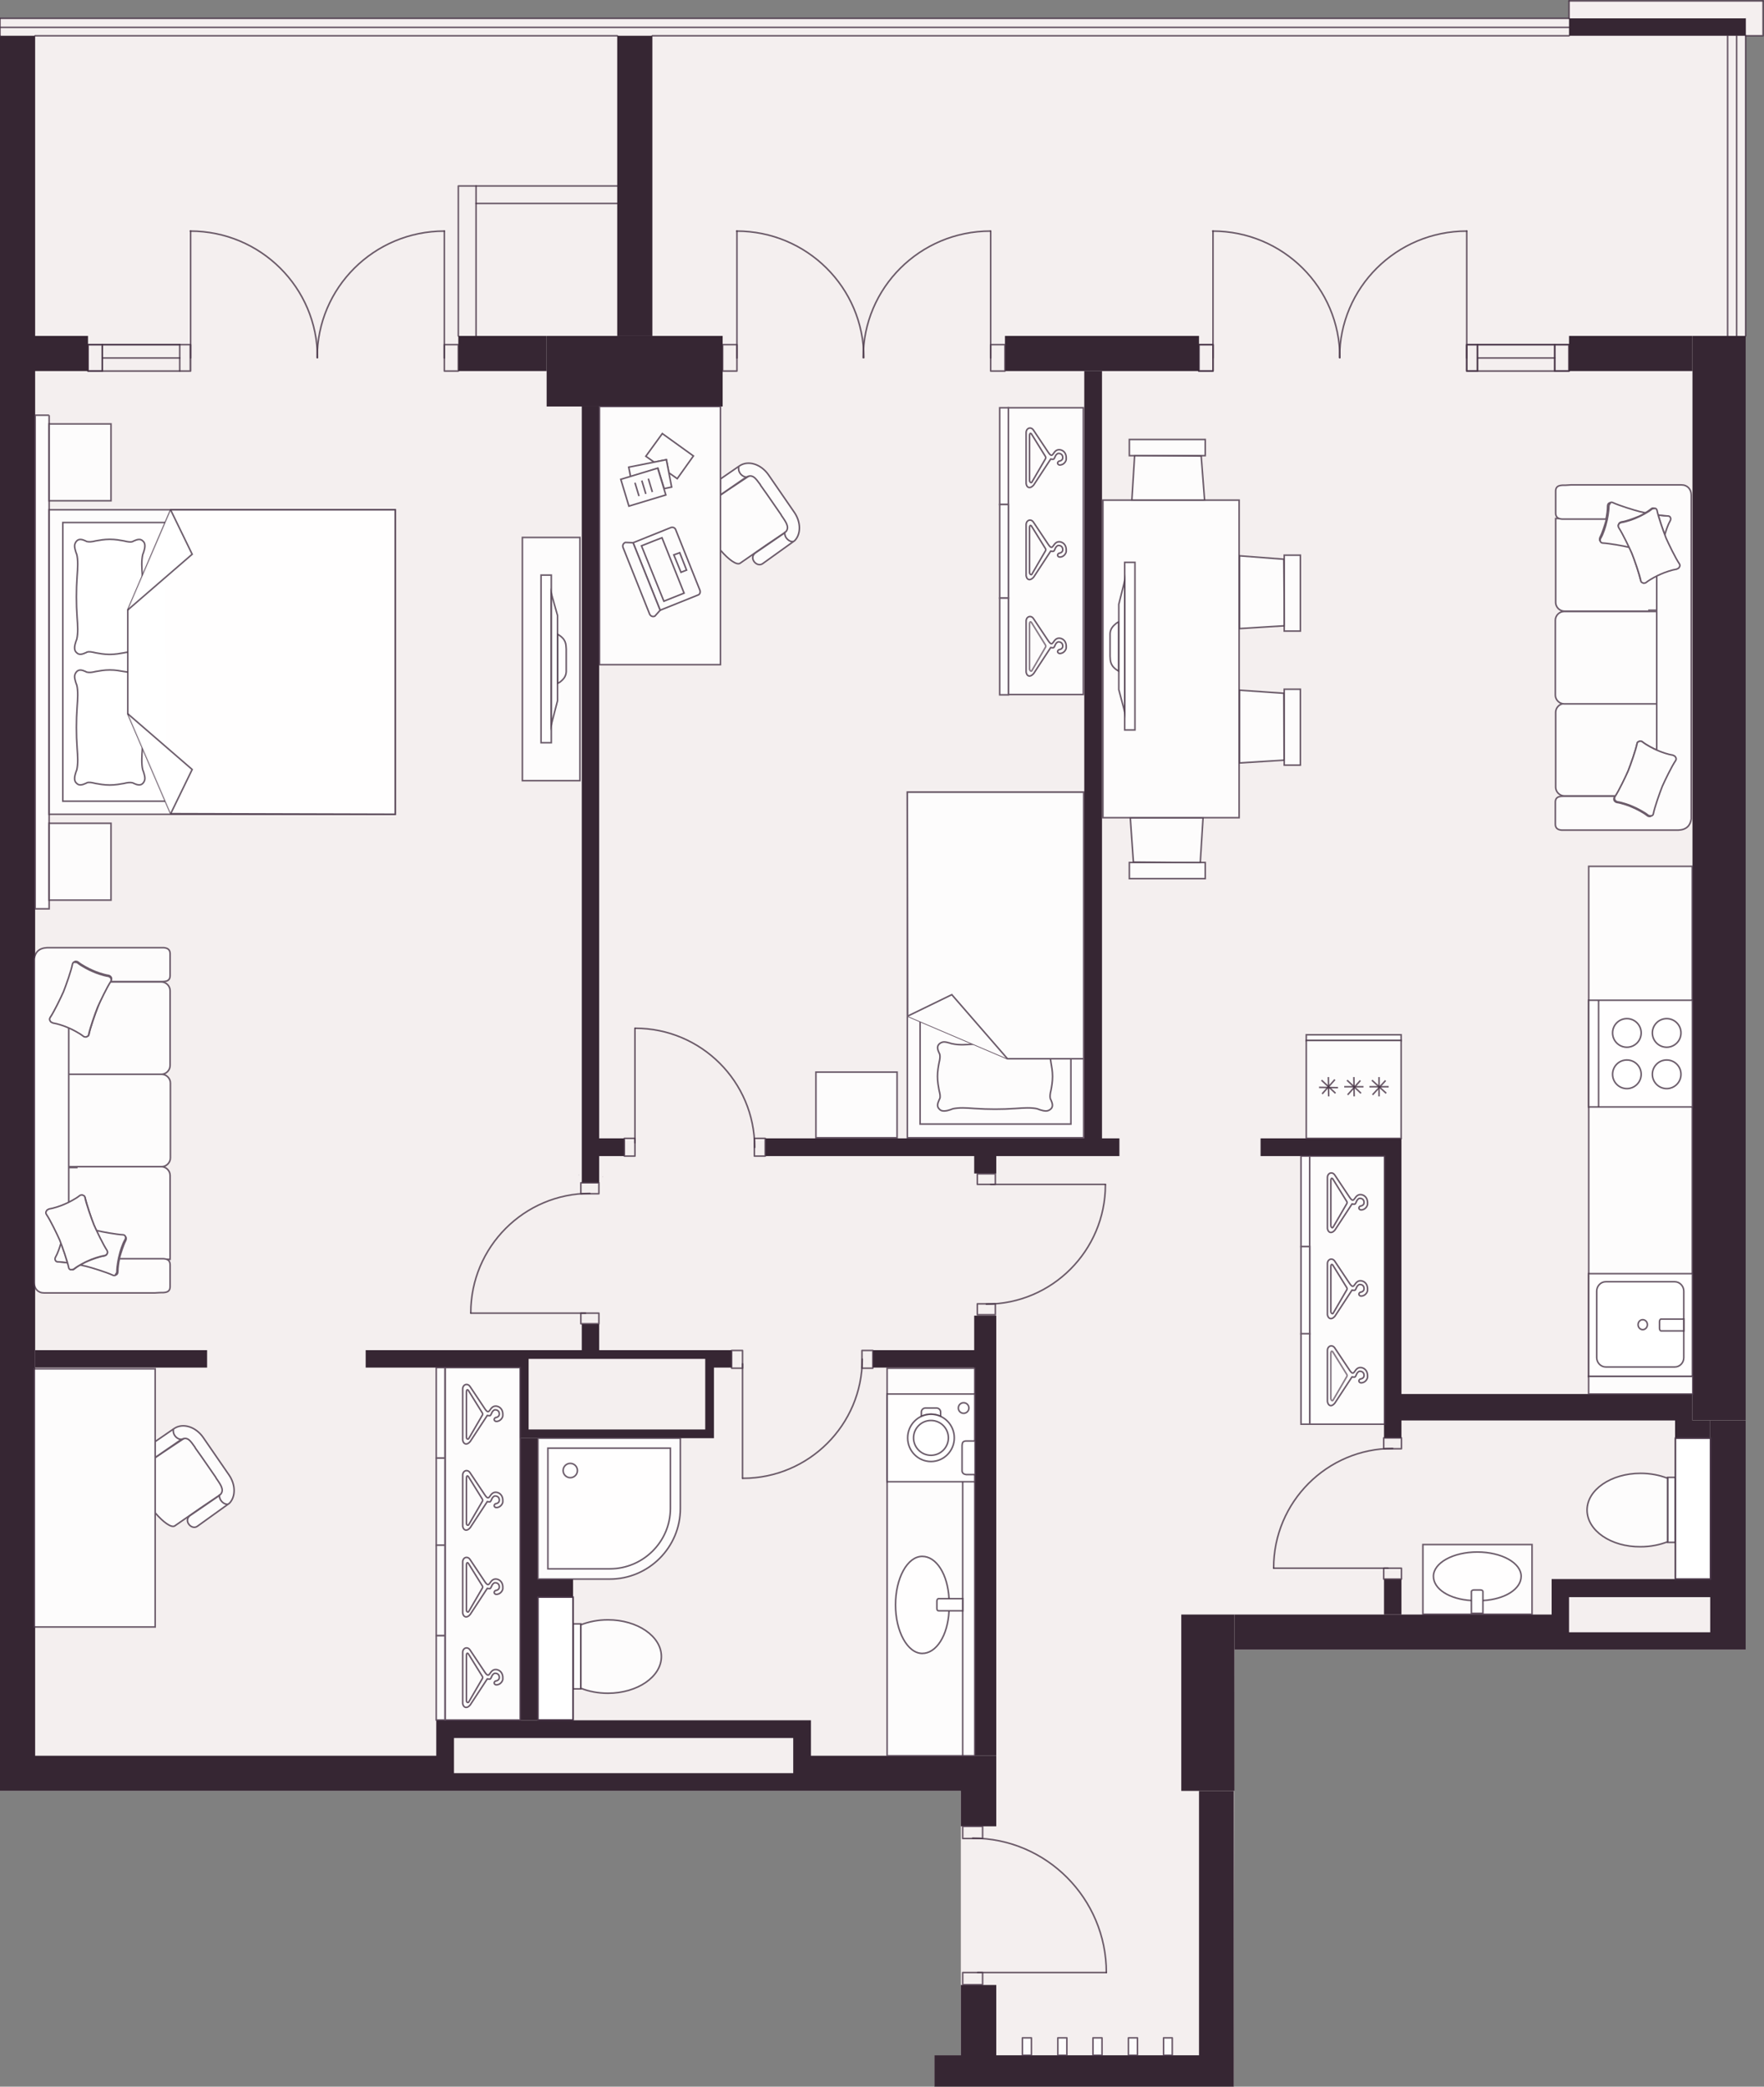 <?xml version="1.0" encoding="utf-8"?>
<!-- Generator: Adobe Illustrator 17.1.0, SVG Export Plug-In . SVG Version: 6.00 Build 0)  -->
<!DOCTYPE svg PUBLIC "-//W3C//DTD SVG 1.1//EN" "http://www.w3.org/Graphics/SVG/1.1/DTD/svg11.dtd">
<svg version="1.1" xmlns="http://www.w3.org/2000/svg" xmlns:xlink="http://www.w3.org/1999/xlink" x="0px" y="0px"  viewBox="0 0 567.3 670.9" enable-background="new 0 0 567.3 670.9" xml:space="preserve">
<rect x="0" y="0" width="567.3" height="670.9" fill="#808080" stroke="none"/>
<g id="Слой_1">
	<g>
		<polygon fill="#F4EFEF" points="561.4,530.4 397,530.4 396.8,670.9 300.5,670.9 300.5,660.8 309,660.8 309,575.8 0,575.8 0,5.9 
			504.6,5.9 504.6,0.3 567,0.3 567,11.5 561.4,11.5 		"/>
		<path fill="none" stroke="#362633" stroke-width="0.96" stroke-linecap="round" stroke-miterlimit="10" d="M0,108"/>
		
			<line opacity="0.8" fill="none" stroke="#493648" stroke-width="0.5" stroke-linecap="round" stroke-linejoin="round" stroke-miterlimit="22.926" x1="0" y1="5.9" x2="504.6" y2="5.9"/>
		
			<line opacity="0.8" fill="none" stroke="#493648" stroke-width="0.5" stroke-linecap="round" stroke-linejoin="round" stroke-miterlimit="22.926" x1="0" y1="8.8" x2="504.6" y2="8.8"/>
		
			<line opacity="0.8" fill="none" stroke="#493648" stroke-width="0.5" stroke-linecap="round" stroke-linejoin="round" stroke-miterlimit="22.926" x1="0" y1="11.5" x2="0" y2="11.5"/>
		
			<line opacity="0.8" fill="none" stroke="#493648" stroke-width="0.5" stroke-linecap="round" stroke-linejoin="round" stroke-miterlimit="22.926" x1="11.3" y1="11.5" x2="198.5" y2="11.5"/>
		
			<line opacity="0.8" fill="none" stroke="#493648" stroke-width="0.5" stroke-linecap="round" stroke-linejoin="round" stroke-miterlimit="22.926" x1="209.8" y1="11.5" x2="504.6" y2="11.5"/>
		
			<line opacity="0.8" fill="none" stroke="#493648" stroke-width="0.5" stroke-linecap="round" stroke-linejoin="round" stroke-miterlimit="22.926" x1="504.6" y1="0.3" x2="567" y2="0.3"/>
		<polyline fill="#362633" points="504.6,5.9 504.6,11.5 561.4,11.5 561.4,5.9 		"/>
		
			<polyline opacity="0.8" fill="none" stroke="#493648" stroke-width="0.5" stroke-linecap="round" stroke-linejoin="round" stroke-miterlimit="22.926" points="
			567,0.3 567,11.5 561.4,11.5 		"/>
		
			<line opacity="0.8" fill="none" stroke="#493648" stroke-width="0.5" stroke-linecap="round" stroke-linejoin="round" stroke-miterlimit="22.926" x1="561.4" y1="11.5" x2="561.4" y2="108"/>
		
			<line opacity="0.8" fill="none" stroke="#493648" stroke-width="0.5" stroke-linecap="round" stroke-linejoin="round" stroke-miterlimit="22.926" x1="558.5" y1="11.5" x2="558.5" y2="108"/>
		
			<line opacity="0.8" fill="none" stroke="#493648" stroke-width="0.5" stroke-linecap="round" stroke-linejoin="round" stroke-miterlimit="22.926" x1="555.6" y1="11.5" x2="555.6" y2="108"/>
		
			<line opacity="0.8" fill="none" stroke="#493648" stroke-width="0.5" stroke-linecap="round" stroke-linejoin="round" stroke-miterlimit="22.926" x1="475.2" y1="110.8" x2="500" y2="110.8"/>
		
			<line opacity="0.8" fill="none" stroke="#493648" stroke-width="0.5" stroke-linecap="round" stroke-linejoin="round" stroke-miterlimit="22.926" x1="57.8" y1="110.8" x2="32.9" y2="110.8"/>
		
			<polyline opacity="0.8" fill="none" stroke="#493648" stroke-width="0.5" stroke-linecap="round" stroke-linejoin="round" stroke-miterlimit="22.926" points="
			147.4,108 147.4,65.4 147.4,59.8 153.1,59.8 153.1,108 		"/>
		
			<line opacity="0.8" fill="none" stroke="#493648" stroke-width="0.5" stroke-linecap="round" stroke-linejoin="round" stroke-miterlimit="22.926" x1="198.5" y1="59.8" x2="153.1" y2="59.8"/>
		
			<line opacity="0.8" fill="none" stroke="#493648" stroke-width="0.5" stroke-linecap="round" stroke-linejoin="round" stroke-miterlimit="22.926" x1="198.5" y1="65.4" x2="153.1" y2="65.4"/>
		<path fill="#362633" d="M504.6,524.8v-11.3H550v11.3H504.6z M550,456.7v51h-51v11.4H397v11.3h164.4v-73.7"/>
		
			<polyline opacity="0.8" fill="none" stroke="#493648" stroke-width="0.5" stroke-linecap="round" stroke-linejoin="round" stroke-miterlimit="22.926" points="
			504.6,110.8 500,110.8 500,119.3 504.6,119.3 504.6,110.8 		"/>
		
			<polyline opacity="0.8" fill="none" stroke="#493648" stroke-width="0.5" stroke-linecap="round" stroke-linejoin="round" stroke-miterlimit="22.926" points="
			500,110.8 504.6,110.8 504.6,119.3 500,119.3 500,110.8 		"/>
		
			<polyline opacity="0.8" fill="none" stroke="#493648" stroke-width="0.5" stroke-linecap="round" stroke-linejoin="round" stroke-miterlimit="22.926" points="
			385.5,110.8 390.1,110.8 390.1,119.3 385.5,119.3 385.5,110.8 		"/>
		
			<polyline opacity="0.8" fill="none" stroke="#493648" stroke-width="0.5" stroke-linecap="round" stroke-linejoin="round" stroke-miterlimit="22.926" points="
			385.6,110.8 390.1,110.8 390.1,119.3 385.6,119.3 385.6,110.8 		"/>
		
			<polyline opacity="0.8" fill="none" stroke="#493648" stroke-width="0.5" stroke-linecap="round" stroke-linejoin="round" stroke-miterlimit="22.926" points="
			475.2,110.8 471.7,110.8 471.7,119.3 475.2,119.3 475.2,110.8 		"/>
		
			<polyline opacity="0.8" fill="none" stroke="#493648" stroke-width="0.5" stroke-linecap="round" stroke-linejoin="round" stroke-miterlimit="22.926" points="
			475.1,110.8 471.7,110.8 471.7,119.3 475.1,119.3 475.1,110.8 		"/>
		
			<path opacity="0.8" fill="none" stroke="#493648" stroke-width="0.5" stroke-linecap="round" stroke-linejoin="round" stroke-miterlimit="22.926" d="
			M430.9,115c0-22.5-18.3-40.7-40.9-40.7"/>
		
			<line opacity="0.8" fill="none" stroke="#493648" stroke-width="0.5" stroke-linecap="round" stroke-linejoin="round" stroke-miterlimit="22.926" x1="390.1" y1="115.1" x2="390.1" y2="74.3"/>
		
			<path opacity="0.8" fill="none" stroke="#493648" stroke-width="0.5" stroke-linecap="round" stroke-linejoin="round" stroke-miterlimit="22.926" d="
			M471.7,74.3c-22.6,0-40.9,18.2-40.9,40.7"/>
		
			<line opacity="0.8" fill="none" stroke="#493648" stroke-width="0.5" stroke-linecap="round" stroke-linejoin="round" stroke-miterlimit="22.926" x1="471.7" y1="115.1" x2="471.7" y2="74.3"/>
		
			<line opacity="0.8" fill="none" stroke="#493648" stroke-width="0.5" stroke-linecap="round" stroke-linejoin="round" stroke-miterlimit="22.926" x1="475.2" y1="119.3" x2="500" y2="119.3"/>
		
			<line opacity="0.8" fill="none" stroke="#493648" stroke-width="0.5" stroke-linecap="round" stroke-linejoin="round" stroke-miterlimit="22.926" x1="475.2" y1="110.8" x2="500" y2="110.8"/>
		
			<line opacity="0.8" fill="none" stroke="#493648" stroke-width="0.5" stroke-linecap="round" stroke-linejoin="round" stroke-miterlimit="22.926" x1="500" y1="115.1" x2="475.2" y2="115.1"/>
		
			<polyline opacity="0.8" fill="none" stroke="#493648" stroke-width="0.5" stroke-linecap="round" stroke-linejoin="round" stroke-miterlimit="22.926" points="
			28.3,110.8 32.9,110.8 32.9,119.3 28.3,119.3 28.3,110.8 		"/>
		
			<polyline opacity="0.8" fill="none" stroke="#493648" stroke-width="0.5" stroke-linecap="round" stroke-linejoin="round" stroke-miterlimit="22.926" points="
			32.9,110.8 28.3,110.8 28.3,119.3 32.9,119.3 32.9,110.8 		"/>
		
			<polyline opacity="0.8" fill="none" stroke="#493648" stroke-width="0.5" stroke-linecap="round" stroke-linejoin="round" stroke-miterlimit="22.926" points="
			147.4,110.8 147.4,119.3 142.9,119.3 142.9,110.8 147.4,110.8 142.9,110.8 142.9,119.3 147.4,119.3 147.4,110.8 		"/>
		
			<polyline opacity="0.8" fill="none" stroke="#493648" stroke-width="0.5" stroke-linecap="round" stroke-linejoin="round" stroke-miterlimit="22.926" points="
			57.8,110.8 57.8,119.3 61.3,119.3 61.3,110.8 57.8,110.8 61.2,110.8 61.2,119.3 57.8,119.3 57.8,110.8 		"/>
		
			<path opacity="0.8" fill="none" stroke="#493648" stroke-width="0.5" stroke-linecap="round" stroke-linejoin="round" stroke-miterlimit="22.926" d="
			M142.9,74.3c-22.6,0-40.9,18.2-40.9,40.7"/>
		
			<line opacity="0.8" fill="none" stroke="#493648" stroke-width="0.5" stroke-linecap="round" stroke-linejoin="round" stroke-miterlimit="22.926" x1="142.9" y1="115.1" x2="142.9" y2="74.3"/>
		
			<path opacity="0.8" fill="none" stroke="#493648" stroke-width="0.5" stroke-linecap="round" stroke-linejoin="round" stroke-miterlimit="22.926" d="
			M102.1,115c0-22.5-18.3-40.7-40.9-40.7"/>
		
			<line opacity="0.8" fill="none" stroke="#493648" stroke-width="0.5" stroke-linecap="round" stroke-linejoin="round" stroke-miterlimit="22.926" x1="61.3" y1="115.1" x2="61.3" y2="74.3"/>
		
			<line opacity="0.8" fill="none" stroke="#493648" stroke-width="0.5" stroke-linecap="round" stroke-linejoin="round" stroke-miterlimit="22.926" x1="57.8" y1="119.3" x2="32.9" y2="119.3"/>
		
			<line opacity="0.8" fill="none" stroke="#493648" stroke-width="0.5" stroke-linecap="round" stroke-linejoin="round" stroke-miterlimit="22.926" x1="57.8" y1="110.8" x2="32.9" y2="110.8"/>
		
			<line opacity="0.8" fill="none" stroke="#493648" stroke-width="0.5" stroke-linecap="round" stroke-linejoin="round" stroke-miterlimit="22.926" x1="32.9" y1="115.1" x2="57.8" y2="115.1"/>
		<polyline fill="#362633" points="544.3,108 504.6,108 504.6,119.3 544.3,119.3 		"/>
		<polygon fill="#362633" points="351.5,119.3 385.6,119.3 385.6,108 323.2,108 323.2,119.3 		"/>
		
			<polyline opacity="0.8" fill="none" stroke="#493648" stroke-width="0.5" stroke-linecap="round" stroke-linejoin="round" stroke-miterlimit="22.926" points="
			232.4,110.8 232.4,119.3 237,119.3 237,110.8 232.4,110.8 237,110.8 237,119.3 232.4,119.3 232.4,110.8 		"/>
		
			<polyline opacity="0.8" fill="none" stroke="#493648" stroke-width="0.5" stroke-linecap="round" stroke-linejoin="round" stroke-miterlimit="22.926" points="
			323.2,110.8 323.2,119.3 318.6,119.3 318.6,110.8 323.2,110.8 318.6,110.8 318.6,119.3 323.2,119.3 323.2,110.8 		"/>
		
			<path opacity="0.8" fill="none" stroke="#493648" stroke-width="0.5" stroke-linecap="round" stroke-linejoin="round" stroke-miterlimit="22.926" d="
			M277.8,115c0-22.5-18.3-40.7-40.9-40.7"/>
		
			<line opacity="0.8" fill="none" stroke="#493648" stroke-width="0.5" stroke-linecap="round" stroke-linejoin="round" stroke-miterlimit="22.926" x1="237" y1="115.1" x2="237" y2="74.3"/>
		
			<path opacity="0.8" fill="none" stroke="#493648" stroke-width="0.5" stroke-linecap="round" stroke-linejoin="round" stroke-miterlimit="22.926" d="
			M318.5,74.3c-22.6,0-40.9,18.2-40.9,40.7"/>
		
			<line opacity="0.8" fill="none" stroke="#493648" stroke-width="0.5" stroke-linecap="round" stroke-linejoin="round" stroke-miterlimit="22.926" x1="318.6" y1="115.1" x2="318.6" y2="74.3"/>
		<polyline fill="#362633" points="232.4,108 175.8,108 175.8,130.7 232.4,130.7 232.4,108 		"/>
		<polyline fill="#362633" points="544.3,127.8 544.3,108 561.4,108 561.4,456.7 544.3,456.7 544.3,127.8 		"/>
		<polyline fill="#362633" points="379.9,519.1 397,519.1 397,575.8 379.9,575.8 379.9,519.1 		"/>
		<polyline fill="#362633" points="175.8,108 147.4,108 147.4,119.3 175.8,119.3 		"/>
		
			<line fill="none" stroke="#362633" stroke-width="0.12" stroke-linecap="round" stroke-miterlimit="10" x1="561.4" y1="11.5" x2="561.4" y2="5.9"/>
		<polyline fill="#362633" points="209.8,108 209.8,11.5 198.5,11.5 198.5,108 		"/>
		
			<line opacity="0.8" fill="none" stroke="#493648" stroke-width="0.5" stroke-linecap="round" stroke-linejoin="round" stroke-miterlimit="22.926" x1="504.6" y1="5.9" x2="504.6" y2="0.3"/>
		<polyline fill="#362633" points="396.8,575.8 396.8,670.9 300.5,670.9 300.5,660.8 309,660.8 309,638.2 320.4,638.2 320.4,660.8 
			385.6,660.8 385.6,575.8 		"/>
		
			<line fill="none" stroke="#C70032" stroke-width="0" stroke-linecap="round" stroke-miterlimit="10" x1="165.7" y1="570.4" x2="172.1" y2="570.4"/>
		<g opacity="0.8">
			
				<polyline fill="#FFFFFF" stroke="#493648" stroke-width="0.5" stroke-linecap="round" stroke-linejoin="round" stroke-miterlimit="22.926" points="
				351.5,655.2 354.4,655.2 354.4,660.8 351.5,660.8 351.5,655.2 			"/>
			
				<polyline fill="#FFFFFF" stroke="#493648" stroke-width="0.5" stroke-linecap="round" stroke-linejoin="round" stroke-miterlimit="22.926" points="
				340.2,655.2 343.1,655.2 343.1,660.8 340.2,660.8 340.2,655.2 			"/>
			
				<polyline fill="#FFFFFF" stroke="#493648" stroke-width="0.5" stroke-linecap="round" stroke-linejoin="round" stroke-miterlimit="22.926" points="
				328.8,655.2 331.7,655.2 331.7,660.8 328.8,660.8 328.8,655.2 			"/>
			
				<polyline fill="#FFFFFF" stroke="#493648" stroke-width="0.5" stroke-linecap="round" stroke-linejoin="round" stroke-miterlimit="22.926" points="
				374.2,655.2 377,655.2 377,660.8 374.2,660.8 374.2,655.2 			"/>
			
				<polyline fill="#FFFFFF" stroke="#493648" stroke-width="0.5" stroke-linecap="round" stroke-linejoin="round" stroke-miterlimit="22.926" points="
				362.9,655.2 365.8,655.2 365.8,660.8 362.9,660.8 362.9,655.2 			"/>
		</g>
		<polyline fill="#362633" points="11.3,439.7 66.6,439.7 66.6,434.1 11.3,434.1 		"/>
		<polyline fill="#362633" points="348.7,119.3 348.7,366 246.1,366 246.1,371.7 313.3,371.7 313.3,377.3 320.4,377.3 320.4,371.7 
			360,371.7 360,366 354.4,366 354.4,119.3 		"/>
		
			<line fill="none" stroke="#362633" stroke-width="0.12" stroke-linecap="round" stroke-miterlimit="10" x1="193.8" y1="378.3" x2="193.8" y2="378.3"/>
		
			<line fill="none" stroke="#362633" stroke-width="0.12" stroke-linecap="round" stroke-miterlimit="10" x1="186.1" y1="377.8" x2="186.1" y2="377.8"/>
		<polyline fill="#362633" points="280.7,439.7 313.3,439.7 313.3,564.5 320.4,564.5 320.4,423 313.3,423 313.3,434.1 280.7,434.1 
			280.7,439.7 313.3,439.7 		"/>
		<polyline fill="#362633" points="192.7,371.7 192.7,380.3 187.1,380.3 187.1,130.7 192.7,130.7 192.7,366 200.8,366 200.8,371.7 
			192.7,371.7 192.7,380.3 		"/>
		<polyline fill="#362633" points="167.3,553.1 167.3,462.4 172.9,462.4 172.9,507.7 184.3,507.7 184.3,513.5 172.9,513.5 
			172.9,553.1 		"/>
		
			<line fill="none" stroke="#362633" stroke-width="0" stroke-linecap="round" stroke-linejoin="bevel" stroke-miterlimit="10" x1="275.2" y1="453.6" x2="275.4" y2="452.8"/>
		<polyline fill="#362633" points="445.1,519.1 445.1,507.7 450.7,507.7 450.7,519.1 		"/>
		<polyline fill="#362633" points="550,462.4 538.7,462.4 538.7,456.7 450.7,456.7 450.7,462.4 445.1,462.4 445.1,371.7 
			405.4,371.7 405.4,366 450.7,366 450.7,448.2 544.3,448.2 544.3,456.7 550,456.7 		"/>
		<path fill="#362633" d="M146,570.1v-11.3h109.1v11.3H146z M0,119.3l0,445.2h0l0,11.3h309v11.4h11.4v-22.7h-59.6v-11.4h-34h34
			H140.3v11.4h-129V119.3H17h11.3V108h-17V11.5H0L0,108L0,119.3z"/>
		<path fill="#362633" d="M226.8,439.7v19.9H170v-19.9h-2.8v22.7h62.4v-22.7H226.8z M192.7,434.1v-8.4h-5.6v8.4h-69.5v5.6H170v-2.8
			h56.8v2.8h8.5v-5.6H192.7z"/>
		
			<line opacity="0.8" fill="none" stroke="#493648" stroke-width="0.5" stroke-linecap="round" stroke-linejoin="round" stroke-miterlimit="22.926" x1="0" y1="5.9" x2="0" y2="11.5"/>
		<g>
			
				<path opacity="0.8" fill="none" stroke="#493648" stroke-width="0.5" stroke-linecap="round" stroke-linejoin="round" stroke-miterlimit="22.926" d="
				M355.8,634.2c0-23.8-19.3-43.2-43-43.2"/>
			
				<line opacity="0.8" fill="none" stroke="#493648" stroke-width="0.5" stroke-linecap="round" stroke-linejoin="round" stroke-miterlimit="22.926" x1="314.4" y1="634.2" x2="355.8" y2="634.2"/>
			
				<polyline opacity="0.8" fill="none" stroke="#493648" stroke-width="0.5" stroke-linecap="round" stroke-linejoin="round" stroke-miterlimit="22.926" points="
				316,638.1 316,634.2 309.6,634.2 309.6,638.1 316,638.1 			"/>
			
				<polyline opacity="0.8" fill="none" stroke="#493648" stroke-width="0.5" stroke-linecap="round" stroke-linejoin="round" stroke-miterlimit="22.926" points="
				316,591.1 316,587.2 309.6,587.2 309.6,591.1 316,591.1 			"/>
		</g>
		<g>
			
				<path opacity="0.8" fill="none" stroke="#493648" stroke-width="0.5" stroke-linecap="round" stroke-linejoin="round" stroke-miterlimit="22.926" d="
				M409.6,504.1c0-21.2,17.2-38.4,38.3-38.4"/>
			
				<line opacity="0.8" fill="none" stroke="#493648" stroke-width="0.5" stroke-linecap="round" stroke-linejoin="round" stroke-miterlimit="22.926" x1="446.4" y1="504.2" x2="409.6" y2="504.2"/>
			
				<polyline opacity="0.8" fill="none" stroke="#493648" stroke-width="0.5" stroke-linecap="round" stroke-linejoin="round" stroke-miterlimit="22.926" points="
				445,507.7 445,504.2 450.7,504.2 450.7,507.7 445,507.7 			"/>
			
				<polyline opacity="0.8" fill="none" stroke="#493648" stroke-width="0.5" stroke-linecap="round" stroke-linejoin="round" stroke-miterlimit="22.926" points="
				445,465.8 445,462.3 450.7,462.3 450.7,465.8 445,465.8 			"/>
		</g>
		<g>
			
				<path opacity="0.8" fill="none" stroke="#493648" stroke-width="0.5" stroke-linecap="round" stroke-linejoin="round" stroke-miterlimit="22.926" d="
				M355.5,380.9c0,21.2-17.2,38.4-38.3,38.4"/>
			
				<line opacity="0.8" fill="none" stroke="#493648" stroke-width="0.5" stroke-linecap="round" stroke-linejoin="round" stroke-miterlimit="22.926" x1="318.6" y1="380.8" x2="355.5" y2="380.8"/>
			
				<polyline opacity="0.8" fill="none" stroke="#493648" stroke-width="0.5" stroke-linecap="round" stroke-linejoin="round" stroke-miterlimit="22.926" points="
				320.1,377.4 320.1,380.8 314.3,380.8 314.3,377.4 320.1,377.4 			"/>
			
				<polyline opacity="0.8" fill="none" stroke="#493648" stroke-width="0.5" stroke-linecap="round" stroke-linejoin="round" stroke-miterlimit="22.926" points="
				320.1,419.2 320.1,422.7 314.3,422.7 314.3,419.2 320.1,419.2 			"/>
		</g>
		<g>
			
				<path opacity="0.8" fill="none" stroke="#493648" stroke-width="0.5" stroke-linecap="round" stroke-linejoin="round" stroke-miterlimit="22.926" d="
				M238.9,475.3c21.2,0,38.4-17.2,38.4-38.3"/>
			
				<line opacity="0.8" fill="none" stroke="#493648" stroke-width="0.5" stroke-linecap="round" stroke-linejoin="round" stroke-miterlimit="22.926" x1="238.8" y1="438.5" x2="238.8" y2="475.3"/>
			
				<polyline opacity="0.8" fill="none" stroke="#493648" stroke-width="0.5" stroke-linecap="round" stroke-linejoin="round" stroke-miterlimit="22.926" points="
				235.3,439.9 238.8,439.9 238.8,434.2 235.3,434.2 235.3,439.9 			"/>
			
				<polyline opacity="0.8" fill="none" stroke="#493648" stroke-width="0.5" stroke-linecap="round" stroke-linejoin="round" stroke-miterlimit="22.926" points="
				277.2,439.9 280.7,439.9 280.7,434.2 277.2,434.2 277.2,439.9 			"/>
		</g>
		<g>
			
				<path opacity="0.8" fill="none" stroke="#493648" stroke-width="0.5" stroke-linecap="round" stroke-linejoin="round" stroke-miterlimit="22.926" d="
				M151.4,422.1c0-21.2,17.2-38.4,38.3-38.4"/>
			
				<line opacity="0.8" fill="none" stroke="#493648" stroke-width="0.5" stroke-linecap="round" stroke-linejoin="round" stroke-miterlimit="22.926" x1="188.3" y1="422.2" x2="151.4" y2="422.2"/>
			
				<polyline opacity="0.8" fill="none" stroke="#493648" stroke-width="0.5" stroke-linecap="round" stroke-linejoin="round" stroke-miterlimit="22.926" points="
				186.8,425.6 186.8,422.2 192.6,422.2 192.6,425.6 186.8,425.6 			"/>
			
				<polyline opacity="0.8" fill="none" stroke="#493648" stroke-width="0.5" stroke-linecap="round" stroke-linejoin="round" stroke-miterlimit="22.926" points="
				186.8,383.8 186.8,380.3 192.6,380.3 192.6,383.8 186.8,383.8 			"/>
		</g>
		<g>
			
				<path opacity="0.8" fill="none" stroke="#493648" stroke-width="0.5" stroke-linecap="round" stroke-linejoin="round" stroke-miterlimit="22.926" d="
				M204.3,330.6c21.2,0,38.4,17.2,38.4,38.3"/>
			
				<line opacity="0.8" fill="none" stroke="#493648" stroke-width="0.5" stroke-linecap="round" stroke-linejoin="round" stroke-miterlimit="22.926" x1="204.2" y1="367.4" x2="204.2" y2="330.6"/>
			
				<polyline opacity="0.8" fill="none" stroke="#493648" stroke-width="0.5" stroke-linecap="round" stroke-linejoin="round" stroke-miterlimit="22.926" points="
				200.8,366 204.2,366 204.2,371.7 200.8,371.7 200.8,366 			"/>
			
				<polyline opacity="0.8" fill="none" stroke="#493648" stroke-width="0.5" stroke-linecap="round" stroke-linejoin="round" stroke-miterlimit="22.926" points="
				242.6,366 246.1,366 246.1,371.7 242.6,371.7 242.6,366 			"/>
		</g>
		<polyline opacity="0.8" fill="#FFFFFF" stroke="#493648" stroke-width="0.5" stroke-miterlimit="22.926" points="15.8,133.5 
			15.8,292.2 11.3,292.2 11.3,133.5 15.8,133.5 		"/>
		<g>
			
				<rect x="15.8" y="136.3" opacity="0.8" fill-rule="evenodd" clip-rule="evenodd" fill="#FFFFFF" stroke="#493648" stroke-width="0.5" stroke-miterlimit="22.926" width="19.9" height="24.7"/>
			
				<rect x="15.8" y="264.7" opacity="0.8" fill-rule="evenodd" clip-rule="evenodd" fill="#FFFFFF" stroke="#493648" stroke-width="0.5" stroke-miterlimit="22.926" width="19.9" height="24.7"/>
			<g>
				
					<rect x="15.8" y="163.9" opacity="0.8" fill-rule="evenodd" clip-rule="evenodd" fill="#FFFFFF" stroke="#493648" stroke-width="0.5" stroke-miterlimit="22.926" width="111.3" height="97.9"/>
				
					<polyline opacity="0.8" fill-rule="evenodd" clip-rule="evenodd" fill="#FFFFFF" stroke="#493648" stroke-width="0.5" stroke-miterlimit="22.926" points="
					53.2,257.6 20.2,257.6 20.2,168 53.1,168 				"/>
				
					<path opacity="0.8" fill-rule="evenodd" clip-rule="evenodd" fill="#FFFFFF" stroke="#493648" stroke-width="0.5" stroke-miterlimit="22.926" d="
					M41.1,216.1c-0.4-0.1-0.8-0.1-1.3-0.2c-1.2-0.2-2.6-0.5-4.5-0.5c-1.8,0-3.3,0.3-4.5,0.5c-1.2,0.3-2.1,0.4-2.9,0.2
					c-0.1-0.1-0.3-0.1-0.4-0.2c-0.9-0.4-2-0.8-2.8,0c-0.4,0.4-0.7,1-0.7,1.6c0,0.7,0.2,1.3,0.4,2c0.1,0.3,0.2,0.5,0.3,0.8
					c0.2,0.8,0.3,1.8,0.3,3.2c0,1.2-0.1,2.5-0.2,3.9c-0.3,4.2-0.3,8.8,0,13c0.1,1.4,0.2,2.7,0.2,3.9c0,1.3-0.1,2.3-0.3,3.2
					c-0.1,0.3-0.2,0.5-0.3,0.8c-0.2,0.6-0.4,1.3-0.4,2c0,0.7,0.2,1.2,0.7,1.6c0.8,0.8,1.9,0.4,2.8,0c0.2-0.1,0.3-0.1,0.4-0.2
					c0.7-0.3,1.6-0.1,2.9,0.2c1.2,0.2,2.6,0.5,4.5,0.5c1.8,0,3.3-0.3,4.5-0.5c1.2-0.3,2.1-0.4,2.9-0.2c0.1,0.1,0.3,0.1,0.4,0.2
					c0.9,0.4,2,0.8,2.8,0c0.4-0.4,0.7-1,0.7-1.6v0c0-0.7-0.2-1.3-0.4-2c-0.1-0.3-0.2-0.5-0.3-0.8c-0.2-0.8-0.3-1.8-0.3-3.2
					c0-1.2,0.1-2.5,0.2-3.9l0,0"/>
				
					<path opacity="0.8" fill-rule="evenodd" clip-rule="evenodd" fill="#FFFFFF" stroke="#493648" stroke-width="0.5" stroke-miterlimit="22.926" d="
					M45.8,185.3c-0.1-1.4-0.2-2.7-0.2-3.8c0-1.3,0.1-2.3,0.3-3.2c0.1-0.3,0.2-0.5,0.3-0.8c0.2-0.6,0.4-1.3,0.4-2v0
					c0-0.7-0.2-1.2-0.7-1.6c-0.8-0.8-1.9-0.4-2.8,0c-0.2,0.1-0.3,0.1-0.4,0.2c-0.7,0.3-1.6,0.1-2.9-0.2c-1.2-0.2-2.6-0.5-4.5-0.5
					c-1.8,0-3.3,0.3-4.5,0.5c-1.2,0.3-2.1,0.4-2.9,0.2c-0.1-0.1-0.3-0.1-0.4-0.2c-0.9-0.4-2-0.8-2.8,0c-0.4,0.4-0.7,1-0.7,1.6
					c0,0.7,0.2,1.3,0.4,2c0.1,0.3,0.2,0.5,0.3,0.8c0.2,0.8,0.3,1.8,0.3,3.2c0,1.2-0.1,2.5-0.2,3.9c-0.3,4.2-0.3,8.8,0,13
					c0.1,1.4,0.2,2.7,0.2,3.9c0,1.3-0.1,2.3-0.3,3.2c-0.1,0.3-0.2,0.5-0.3,0.8c-0.2,0.6-0.4,1.3-0.4,2c0,0.7,0.2,1.2,0.7,1.6
					c0.8,0.8,1.9,0.4,2.8,0c0.2-0.1,0.3-0.1,0.4-0.2c0.7-0.3,1.6-0.1,2.9,0.2c1.2,0.2,2.6,0.5,4.5,0.5c1.8,0,3.3-0.3,4.5-0.5
					c0.5-0.1,0.9-0.2,1.3-0.2"/>
				
					<polygon opacity="0.8" fill-rule="evenodd" clip-rule="evenodd" fill="#FFFFFF" stroke="#493648" stroke-width="0.5" stroke-miterlimit="22.926" points="
					54.9,163.9 41.1,196.1 41.1,215 41.1,229.5 54.9,261.6 127.1,261.8 127.1,163.9 				"/>
				
					<polyline opacity="0.8" fill-rule="evenodd" clip-rule="evenodd" fill="#FFFFFF" stroke="#493648" stroke-width="0.5" stroke-miterlimit="22.926" points="
					54.9,261.6 61.8,247.4 41.1,229.5 				"/>
				
					<polyline opacity="0.8" fill-rule="evenodd" clip-rule="evenodd" fill="#FFFFFF" stroke="#493648" stroke-width="0.5" stroke-miterlimit="22.926" points="
					54.9,164 61.8,178.2 41.1,196.1 				"/>
			</g>
		</g>
		<g>
			
				<rect x="168" y="172.8" opacity="0.8" fill-rule="evenodd" clip-rule="evenodd" fill="#FFFFFF" stroke="#493648" stroke-width="0.5" stroke-miterlimit="22.926" width="18.5" height="78.2"/>
			<g>
				
					<path opacity="0.8" fill-rule="evenodd" clip-rule="evenodd" fill="#FFFFFF" stroke="#493648" stroke-width="0.5" stroke-miterlimit="22.926" d="
					M180.1,219.3c1-0.8,1.9-1.7,2-3.3l0-7.3c-0.1-1.6,0-3.2-2.8-4.8v15.8C179.5,219.6,179.8,219.5,180.1,219.3z"/>
				
					<rect x="174" y="184.9" opacity="0.8" fill-rule="evenodd" clip-rule="evenodd" fill="#FFFFFF" stroke="#493648" stroke-width="0.5" stroke-miterlimit="22.926" width="3.3" height="53.9"/>
				
					<polygon opacity="0.8" fill-rule="evenodd" clip-rule="evenodd" fill="#FFFFFF" stroke="#493648" stroke-width="0.5" stroke-miterlimit="22.926" points="
					177.3,233 179.3,225.3 179.3,197.9 177.3,190.8 				"/>
			</g>
		</g>
		<g opacity="0.8">
			<g>
				
					<path fill-rule="evenodd" clip-rule="evenodd" fill="#FFFFFF" stroke="#493648" stroke-width="0.5" stroke-miterlimit="22.926" d="
					M35.4,315.7h16.5c1.5,0,2.8,1.3,2.8,2.8v24.1c0,1.5-1.3,2.8-2.8,2.8H34.7h-9.9h-2.8v-2.8v-12.3l0.2,0.1c1,0.4,3.5,1.7,4.6,2.6
					c0.3,0.3,0.7,0.3,1,0.3c0.2-0.1,0.4-0.2,0.6-0.3c0.1-0.1,0.2-0.3,0.2-0.4c0.4-2.1,2.1-6.9,2.9-8.9
					C32.1,321.9,34.2,317.7,35.4,315.7z"/>
				
					<path fill-rule="evenodd" clip-rule="evenodd" fill="#FFFFFF" stroke="#493648" stroke-width="0.5" stroke-miterlimit="22.926" d="
					M34.7,345.4h17.3c1.5,0,2.8,1.3,2.8,2.8v24.1c0,1.5-1.3,2.8-2.8,2.8c-10,0-20,0-30,0v-2.8v-24.1v-2.8L34.7,345.4L34.7,345.4z"/>
				
					<path fill-rule="evenodd" clip-rule="evenodd" fill="#FFFFFF" stroke="#493648" stroke-width="0.5" stroke-miterlimit="22.926" d="
					M24.7,375.1h15.6h11.6c1.5,0,2.8,1.3,2.8,2.8V392v10v2.9c-5.5,0-10.9,0-16.4,0c0.1-0.4,0.2-0.8,0.3-1.1c0.3-1,1.1-3.6,1.8-4.9
					c0.2-0.4,0.2-0.8,0.1-1.1c-0.2-0.3-0.5-0.5-0.8-0.5c-2-0.1-6.6-0.9-8.6-1.4c-0.3-0.7-0.6-1.3-0.8-1.8c-0.8-1.9-2.4-6.8-2.9-8.9
					c0-0.2-0.1-0.3-0.2-0.4c-0.1-0.2-0.3-0.3-0.6-0.3c-0.4-0.1-0.7,0-1,0.3c-0.9,0.7-2.5,1.6-3.6,2.2v-8.8v-2.8H24.7z"/>
				
					<path fill-rule="evenodd" clip-rule="evenodd" fill="#FFFFFF" stroke="#493648" stroke-width="0.5" stroke-miterlimit="22.926" d="
					M49.7,415.7H21.9h-7.7c-2,0-3.2-1.4-3.2-3.3v-7.6h0v-89.2h0c0-2.4,0-4.9,0-7.3c0.3-2.1,1.5-3.5,4.2-3.6c12.6,0,24.2,0,36.8,0
					c2-0.1,2.7,0.7,2.7,1.9v7.1c0,2-1.8,1.9-3.3,1.9H35.5c0.1-0.1,0.1-0.2,0.2-0.3c0.2-0.3,0.2-0.7,0.1-1c-0.2-0.4-0.5-0.6-0.9-0.7
					c-1.5-0.2-4.1-1.1-5.1-1.6c-1-0.4-3.5-1.7-4.6-2.6c-0.3-0.3-0.7-0.3-1-0.3c-0.2,0.1-0.4,0.2-0.5,0.3l0,0
					c-0.1,0.1-0.2,0.2-0.2,0.4c-0.4,2.1-2.1,6.9-2.9,8.9c-0.8,1.8-3,6.4-4.3,8.3c-0.2,0.3-0.2,0.7,0,1c0.1,0.2,0.2,0.3,0.3,0.4
					c0.2,0.1,0.4,0.2,0.6,0.3c1.3,0.2,3.6,0.9,4.9,1.5v56.5c-0.4,0.2-0.8,0.4-1,0.5c-1.3,0.5-3.7,1.4-5.1,1.6
					c-0.2,0-0.4,0.1-0.6,0.3c-0.1,0.1-0.3,0.2-0.3,0.4c-0.2,0.3-0.2,0.7,0,1c1.2,1.8,3.5,6.5,4.3,8.3c0.1,0.3,0.2,0.6,0.4,0.9
					c-0.4,1.4-1.1,3.4-1.7,4.4c-0.1,0.2-0.2,0.4-0.2,0.6c0,0.2,0,0.3,0.1,0.5c0.2,0.3,0.5,0.5,0.8,0.5c0.8,0,1.9,0.2,3.1,0.3
					c0.2,0.6,0.3,1.1,0.4,1.5c0,0.1,0.1,0.3,0.2,0.4l0,0c0.1,0.2,0.3,0.3,0.5,0.3c0.4,0.1,0.7,0,1-0.3c0.5-0.4,1.2-0.9,2-1.3
					c0.7,0.1,1.4,0.3,1.8,0.4c2,0.5,6.8,2,8.7,2.9c0.1,0.1,0.3,0.1,0.4,0.1l0,0c0.2,0,0.4-0.1,0.6-0.2c0.3-0.2,0.4-0.6,0.4-1
					c0-1.1,0.2-2.8,0.5-4.1H52c2-0.1,2.7,0.7,2.7,1.9v7.1c0,2-1.8,1.9-3.3,1.9L49.7,415.7L49.7,415.7z"/>
			</g>
			
				<path fill-rule="evenodd" clip-rule="evenodd" fill="#FFFFFF" stroke="#493648" stroke-width="0.5" stroke-miterlimit="22.926" d="
				M36.8,410.1L36.8,410.1c-0.2,0-0.3,0-0.5-0.1c-1.9-0.9-6.7-2.4-8.7-2.9c-0.4-0.1-1.1-0.2-1.8-0.4c1-0.6,2-1.1,2.6-1.3
				c1-0.4,3.5-1.4,5.1-1.6c0.4-0.1,0.8-0.3,0.9-0.7c0.2-0.3,0.2-0.7-0.1-1c-0.9-1.4-2.4-4.3-3.4-6.5c2.1,0.5,6.6,1.3,8.6,1.4
				c0.4,0,0.7,0.2,0.8,0.5c0.2,0.3,0.1,0.8-0.1,1.1c-0.8,1.3-1.6,3.9-1.8,4.9c-0.3,1-0.8,3.7-0.8,5.2c0,0.4-0.1,0.7-0.4,1
				C37.2,410,37,410.1,36.8,410.1L36.8,410.1z M21.7,406c-1.2-0.2-2.3-0.3-3.1-0.3c-0.4,0-0.7-0.2-0.8-0.5c-0.1-0.2-0.1-0.3-0.1-0.5
				c0-0.2,0.1-0.4,0.2-0.6c0.6-1,1.3-3,1.7-4.4C20.3,401.4,21.2,404,21.7,406z"/>
			
				<path fill-rule="evenodd" clip-rule="evenodd" fill="#FFFFFF" stroke="#493648" stroke-width="0.5" stroke-miterlimit="22.926" d="
				M23.5,309.6L23.5,309.6c-0.1,0.1-0.2,0.3-0.2,0.4c-0.4,2.1-2.1,6.9-2.9,8.9c-0.8,1.8-3,6.4-4.3,8.3c-0.2,0.3-0.2,0.7,0,1
				c0.1,0.2,0.2,0.3,0.3,0.4c0.2,0.1,0.4,0.2,0.6,0.3c1.4,0.2,3.8,1,5.1,1.6c1,0.4,3.5,1.7,4.6,2.6c0.3,0.3,0.7,0.3,1,0.3
				c0.2-0.1,0.4-0.2,0.6-0.3c0.1-0.1,0.2-0.3,0.2-0.4c0.4-2.1,2.1-6.9,2.9-8.9c0.8-1.8,3-6.4,4.2-8.2c0.2-0.3,0.2-0.7,0.1-1
				c-0.2-0.4-0.5-0.6-0.9-0.7c-1.5-0.2-4.1-1.1-5.1-1.6c-1-0.4-3.5-1.7-4.6-2.6c-0.3-0.3-0.7-0.3-1-0.3
				C23.8,309.3,23.6,309.4,23.5,309.6z"/>
			
				<path fill-rule="evenodd" clip-rule="evenodd" fill="#FFFFFF" stroke="#493648" stroke-width="0.5" stroke-miterlimit="22.926" d="
				M22.3,408L22.3,408c-0.1-0.1-0.2-0.3-0.2-0.4c-0.4-2.1-2.1-6.9-2.9-8.9c-0.8-1.8-3-6.4-4.3-8.3c-0.2-0.3-0.2-0.7,0-1
				c0.1-0.2,0.2-0.3,0.3-0.4c0.2-0.1,0.4-0.2,0.6-0.3c1.4-0.2,3.8-1,5.1-1.6c1-0.4,3.5-1.7,4.6-2.6c0.3-0.3,0.7-0.3,1-0.3
				c0.2,0.1,0.4,0.2,0.6,0.3c0.1,0.1,0.2,0.3,0.2,0.4c0.4,2.1,2.1,6.9,2.9,8.9c0.8,1.8,3,6.4,4.2,8.2c0.2,0.3,0.2,0.7,0.1,1
				c-0.2,0.4-0.5,0.6-0.9,0.7c-1.5,0.2-4.1,1.1-5.1,1.6c-1,0.4-3.5,1.7-4.6,2.6c-0.3,0.3-0.7,0.3-1,0.3
				C22.6,408.3,22.4,408.1,22.3,408z"/>
		</g>
		<g opacity="0.8">
			<g>
				
					<path fill-rule="evenodd" clip-rule="evenodd" fill="#FFFFFF" stroke="#493648" stroke-width="0.5" stroke-miterlimit="22.926" d="
					M50,468.6c1-0.7,1.8-1.2,2.2-1.5l8.9-5.9l12.2,17.7l-8.6,5.8l-8.5,5.9c-1.1,0.7-3.7-1.2-6.2-4.1"/>
				
					<path fill-rule="evenodd" clip-rule="evenodd" fill="#FFFFFF" stroke="#493648" stroke-width="0.5" stroke-miterlimit="22.926" d="
					M57.9,463.1l-8,5.5v-5.1l6.1-4.2c2.8-1.9,6.9-0.6,9.3,2.8c2.8,4.1,5.6,8.1,8.4,12.2c2.1,3.1,2.1,6.9,0.1,9l-10.3,7.4
					c-1.9,1.4-4.6-1.8-2.4-3.4l9.2-6.3c2.2-1.5,0.8-3.4-0.4-5.2c-0.2-0.3-0.4-0.5-0.5-0.8c-2.1-3-4.1-6-6.2-8.9
					c-0.2-0.3-0.4-0.5-0.5-0.8C61.2,463.2,60.2,461.5,57.9,463.1z"/>
				
					<path fill-rule="evenodd" clip-rule="evenodd" fill="#FFFFFF" stroke="#493648" stroke-width="0.5" stroke-miterlimit="22.926" d="
					M58.6,462.7c-1.2,0.4-3.3-1.2-2.8-3.3"/>
				
					<path fill-rule="evenodd" clip-rule="evenodd" fill="#FFFFFF" stroke="#493648" stroke-width="0.5" stroke-miterlimit="22.926" d="
					M73.3,483.6c-1,0.3-3-1.1-2.7-3.1"/>
			</g>
			
				<rect x="11" y="440.1" fill-rule="evenodd" clip-rule="evenodd" fill="#FFFFFF" stroke="#493648" stroke-width="0.5" stroke-miterlimit="22.926" width="38.9" height="83"/>
		</g>
		<g opacity="0.8">
			<g>
				
					<path fill-rule="evenodd" clip-rule="evenodd" fill="#FFFFFF" stroke="#493648" stroke-width="0.5" stroke-miterlimit="22.926" d="
					M231.8,159.1c1-0.7,1.8-1.2,2.2-1.5l8.9-5.9l12.2,17.7l-8.6,5.8l-8.5,5.9c-1.1,0.7-3.7-1.2-6.2-4.1"/>
				
					<path fill-rule="evenodd" clip-rule="evenodd" fill="#FFFFFF" stroke="#493648" stroke-width="0.5" stroke-miterlimit="22.926" d="
					M239.7,153.6l-8,5.5V154l6.1-4.2c2.8-1.9,6.9-0.6,9.3,2.8c2.8,4.1,5.6,8.1,8.4,12.2c2.1,3.1,2.1,6.9,0.1,9l-10.3,7.4
					c-1.9,1.4-4.6-1.8-2.4-3.4l9.2-6.3c2.2-1.5,0.8-3.4-0.4-5.2c-0.2-0.3-0.4-0.5-0.5-0.8c-2.1-3-4.1-6-6.2-8.9
					c-0.2-0.3-0.4-0.5-0.5-0.8C243,153.8,242,152.1,239.7,153.6z"/>
				
					<path fill-rule="evenodd" clip-rule="evenodd" fill="#FFFFFF" stroke="#493648" stroke-width="0.5" stroke-miterlimit="22.926" d="
					M240.4,153.3c-1.2,0.4-3.3-1.2-2.8-3.3"/>
				
					<path fill-rule="evenodd" clip-rule="evenodd" fill="#FFFFFF" stroke="#493648" stroke-width="0.5" stroke-miterlimit="22.926" d="
					M255.1,174.1c-1,0.3-3-1.1-2.7-3.1"/>
			</g>
			
				<rect x="192.8" y="130.7" fill-rule="evenodd" clip-rule="evenodd" fill="#FFFFFF" stroke="#493648" stroke-width="0.5" stroke-miterlimit="22.926" width="38.9" height="83"/>
			<g>
				
					<path fill-rule="evenodd" clip-rule="evenodd" fill="#FFFFFF" stroke="#493648" stroke-width="0.5" stroke-miterlimit="22.926" d="
					M225.1,189.8l-7.8-19.5c-0.2-0.6-0.9-0.9-1.5-0.7l-12.2,4.9l8.7,21.7l12.2-4.9C225.1,191.1,225.3,190.4,225.1,189.8z"/>
				
					<path fill-rule="evenodd" clip-rule="evenodd" fill="#FFFFFF" stroke="#493648" stroke-width="0.5" stroke-miterlimit="22.926" d="
					M212.3,196.2l-8.7-21.7l-2.5-0.1c-0.7,0.3-1,1-0.7,1.7l8.5,21.3c0.3,0.7,1,1,1.7,0.7L212.3,196.2z"/>
				
					<polygon fill-rule="evenodd" clip-rule="evenodd" fill="#FFFFFF" stroke="#493648" stroke-width="0.5" stroke-miterlimit="22.926" points="
					219,184 216.7,178.4 218.1,177.9 218.6,177.7 220.8,183.3 				"/>
				
					<polygon fill-rule="evenodd" clip-rule="evenodd" fill="#FFFFFF" stroke="#493648" stroke-width="0.5" stroke-miterlimit="22.926" points="
					213.5,193.3 206.3,175.5 210.3,173.9 212.9,172.9 220,190.7 				"/>
			</g>
			<g>
				
					<polygon fill-rule="evenodd" clip-rule="evenodd" fill="#FFFFFF" stroke="#493648" stroke-width="0.5" stroke-miterlimit="22.926" points="
					207.7,146.7 213,139.4 223,146.6 217.8,153.9 215.1,152 214.3,147.8 210.4,148.6 				"/>
				
					<polygon fill-rule="evenodd" clip-rule="evenodd" fill="#FFFFFF" stroke="#493648" stroke-width="0.5" stroke-miterlimit="22.926" points="
					202.8,153.3 202.2,150.2 214.3,147.8 216,156.6 213.6,157.1 211.6,150.6 				"/>
				
					<rect x="202.5" y="150.5" transform="matrix(0.29 0.957 -0.957 0.29 296.817 -86.919)" fill-rule="evenodd" clip-rule="evenodd" fill="#FFFFFF" stroke="#493648" stroke-width="0.5" stroke-miterlimit="22.926" width="9" height="12.4"/>
				<g>
					
						<line fill-rule="evenodd" clip-rule="evenodd" fill="#FFFFFF" stroke="#493648" stroke-width="0.5" stroke-miterlimit="22.926" x1="206.4" y1="154.5" x2="207.7" y2="158.8"/>
					
						<line fill-rule="evenodd" clip-rule="evenodd" fill="#FFFFFF" stroke="#493648" stroke-width="0.5" stroke-miterlimit="22.926" x1="204.2" y1="155.2" x2="205.5" y2="159.5"/>
					
						<line fill-rule="evenodd" clip-rule="evenodd" fill="#FFFFFF" stroke="#493648" stroke-width="0.5" stroke-miterlimit="22.926" x1="208.5" y1="153.9" x2="209.8" y2="158.2"/>
				</g>
			</g>
		</g>
		<g>
			
				<rect x="184.3" y="522.1" opacity="0.8" fill-rule="evenodd" clip-rule="evenodd" fill="#FFFFFF" stroke="#493648" stroke-width="0.5" stroke-miterlimit="22.926" width="2.5" height="20.9"/>
			
				<path opacity="0.8" fill-rule="evenodd" clip-rule="evenodd" fill="#FFFFFF" stroke="#493648" stroke-width="0.5" stroke-miterlimit="22.926" d="
				M212.7,532.6c0,6.5-7.7,11.8-17.2,11.8c-3.2,0-6.2-0.6-8.7-1.6v-20.4c2.6-1,5.5-1.6,8.7-1.6C205,520.8,212.7,526.1,212.7,532.6z"
				/>
		</g>
		<g>
			
				<path opacity="0.8" fill-rule="evenodd" clip-rule="evenodd" fill="#FFFFFF" stroke="#493648" stroke-width="0.5" stroke-miterlimit="22.926" d="
				M173,462.4h45.8V485c0,12.5-10.2,22.7-22.7,22.7H173V462.4z"/>
			
				<path opacity="0.8" fill-rule="evenodd" clip-rule="evenodd" fill="#FFFFFF" stroke="#493648" stroke-width="0.5" stroke-miterlimit="22.926" d="
				M176.2,465.6h39.4V485c0,10.7-8.8,19.4-19.5,19.4h-19.9V465.6z"/>
			
				<circle opacity="0.8" fill-rule="evenodd" clip-rule="evenodd" fill="#FFFFFF" stroke="#493648" stroke-width="0.5" stroke-miterlimit="22.926" cx="183.4" cy="472.8" r="2.3"/>
		</g>
		
			<rect x="173" y="513.5" fill-rule="evenodd" clip-rule="evenodd" fill="#FFFFFF" stroke="#493648" stroke-width="0.5" stroke-miterlimit="22.926" width="11.3" height="39.5"/>
		<g>
			
				<rect x="285.3" y="439.9" opacity="0.8" fill-rule="evenodd" clip-rule="evenodd" fill="#FFFFFF" stroke="#493648" stroke-width="0.5" stroke-miterlimit="22.926" width="28.2" height="124.6"/>
			
				<line opacity="0.8" fill-rule="evenodd" clip-rule="evenodd" fill="#FFFFFF" stroke="#493648" stroke-width="0.5" stroke-miterlimit="22.926" x1="309.6" y1="564.5" x2="309.6" y2="476.4"/>
			<g>
				
					<path opacity="0.8" fill-rule="evenodd" clip-rule="evenodd" fill="#FFFFFF" stroke="#493648" stroke-width="0.5" stroke-miterlimit="22.926" d="
					M305.2,514c-0.4-7.9-4.1-13.6-8.6-13.6c-4.8,0-8.6,7-8.6,15.6c0,8.6,3.9,15.6,8.6,15.6c4.5,0,8.2-5.7,8.6-13.6"/>
				
					<path opacity="0.8" fill-rule="evenodd" clip-rule="evenodd" fill="#FFFFFF" stroke="#493648" stroke-width="0.5" stroke-miterlimit="22.926" d="
					M309.6,514h-7.8c-0.3,0-0.5,0.4-0.5,0.8v2.3c0,0.5,0.2,0.8,0.5,0.8h7.8V514z"/>
			</g>
			<g>
				
					<rect x="285.3" y="448.2" opacity="0.8" fill-rule="evenodd" clip-rule="evenodd" fill="#FFFFFF" stroke="#493648" stroke-width="0.5" stroke-miterlimit="22.926" width="28.2" height="28.2"/>
				
					<path opacity="0.8" fill-rule="evenodd" clip-rule="evenodd" fill="#FFFFFF" stroke="#493648" stroke-width="0.5" stroke-miterlimit="22.926" d="
					M313.5,474.1c-0.9,0-1.9,0-2.8,0c-0.7-0.1-1.2-0.4-1.3-1.1c0-2.7,0-5.5,0-8.2c0.1-0.5-0.1-1.4,1.2-1.5h3V474.1z"/>
				
					<path opacity="0.8" fill-rule="evenodd" clip-rule="evenodd" fill="#FFFFFF" stroke="#493648" stroke-width="0.5" stroke-miterlimit="22.926" d="
					M302.5,455.4V454c0-0.7-0.6-1.3-1.3-1.3h-3.6c-0.7,0-1.3,0.6-1.3,1.3v1.4c1-0.4,2-0.7,3.1-0.7
					C300.5,454.7,301.6,455,302.5,455.4z"/>
				<g>
					
						<ellipse opacity="0.8" fill-rule="evenodd" clip-rule="evenodd" fill="#FFFFFF" stroke="#493648" stroke-width="0.5" stroke-miterlimit="22.926" cx="299.4" cy="462.3" rx="7.5" ry="7.6"/>
					
						<ellipse opacity="0.8" fill-rule="evenodd" clip-rule="evenodd" fill="#FFFFFF" stroke="#493648" stroke-width="0.5" stroke-miterlimit="22.926" cx="299.4" cy="462.3" rx="5.6" ry="5.6"/>
				</g>
				
					<ellipse opacity="0.8" fill-rule="evenodd" clip-rule="evenodd" fill="#FFFFFF" stroke="#493648" stroke-width="0.5" stroke-miterlimit="22.926" cx="309.9" cy="452.7" rx="1.7" ry="1.7"/>
			</g>
		</g>
		<g opacity="0.8">
			
				<rect x="321.5" y="131.1" fill-rule="evenodd" clip-rule="evenodd" fill="#FFFFFF" stroke="#493648" stroke-width="0.5" stroke-miterlimit="22.926" width="2.8" height="31.1"/>
			
				<rect x="324.3" y="131.1" fill-rule="evenodd" clip-rule="evenodd" fill="#FFFFFF" stroke="#493648" stroke-width="0.5" stroke-miterlimit="22.926" width="24.1" height="92.2"/>
			
				<rect x="321.5" y="162.2" fill-rule="evenodd" clip-rule="evenodd" fill="#FFFFFF" stroke="#493648" stroke-width="0.5" stroke-miterlimit="22.926" width="2.8" height="30.1"/>
			
				<rect x="321.5" y="192.3" fill-rule="evenodd" clip-rule="evenodd" fill="#FFFFFF" stroke="#493648" stroke-width="0.5" stroke-miterlimit="22.926" width="2.8" height="31.1"/>
			
				<path fill-rule="evenodd" clip-rule="evenodd" fill="#FFFFFF" stroke="#493648" stroke-width="0.5" stroke-miterlimit="22.926" d="
				M330,185.1c0-5.5,0-11,0-16.5c0.1-1.5,1.6-1.8,2.3-0.8l4.8,7.2c1.8,2.7,1.3-1.1,3.8-0.8c1.2,0.2,2.1,1.2,2,2.9
				c0.1,0.6-0.7,2.1-2.2,2c-0.5-0.1-0.9-0.7-0.2-1.2c1.3-0.2,1.4-1,1.2-1.7c-0.2-0.6-0.8-0.9-1.5-0.8c-0.9,0.5-0.8,1.2-1.3,1.8
				c-0.2,0.1-0.5,0.1-1,0l-5.5,8.4C331.2,186.9,330.2,186.4,330,185.1z"/>
			
				<path fill-rule="evenodd" clip-rule="evenodd" fill="#FFFFFF" stroke="#493648" stroke-width="0.5" stroke-miterlimit="22.926" d="
				M331.1,184.2c0-5,0-9.7,0-14.6c0-0.5,0.2-0.9,0.6-0.5l4.4,7.1c0.3,0.4,0.3,0.7,0,1.1l-4.3,7.4
				C331.6,184.9,331.2,184.7,331.1,184.2z"/>
			
				<path fill-rule="evenodd" clip-rule="evenodd" fill="#FFFFFF" stroke="#493648" stroke-width="0.5" stroke-miterlimit="22.926" d="
				M330,155.5c0-5.5,0-11,0-16.5c0.1-1.5,1.6-1.8,2.3-0.8l4.8,7.2c1.8,2.7,1.3-1.1,3.8-0.8c1.2,0.2,2.1,1.2,2,2.9
				c0.1,0.6-0.7,2.1-2.2,2c-0.5-0.1-0.9-0.7-0.2-1.2c1.3-0.2,1.4-1,1.2-1.7c-0.2-0.6-0.8-0.9-1.5-0.8c-0.9,0.5-0.8,1.2-1.3,1.8
				c-0.2,0.1-0.5,0.1-1,0l-5.5,8.4C331.2,157.3,330.2,156.8,330,155.5z"/>
			
				<path fill-rule="evenodd" clip-rule="evenodd" fill="#FFFFFF" stroke="#493648" stroke-width="0.5" stroke-miterlimit="22.926" d="
				M331.1,154.6c0-5,0-9.7,0-14.6c0-0.5,0.2-0.9,0.6-0.5l4.4,7.1c0.3,0.4,0.3,0.7,0,1.1l-4.3,7.4
				C331.6,155.3,331.2,155.1,331.1,154.6z"/>
			
				<path fill-rule="evenodd" clip-rule="evenodd" fill="#FFFFFF" stroke="#493648" stroke-width="0.5" stroke-miterlimit="22.926" d="
				M330,216.1c0-5.5,0-11,0-16.5c0.1-1.5,1.6-1.8,2.3-0.8l4.8,7.2c1.8,2.7,1.3-1.1,3.8-0.8c1.2,0.2,2.1,1.2,2,2.9
				c0.1,0.6-0.7,2.1-2.2,2c-0.5-0.1-0.9-0.7-0.2-1.2c1.3-0.2,1.4-1,1.2-1.7c-0.2-0.6-0.8-0.9-1.5-0.8c-0.9,0.5-0.8,1.2-1.3,1.8
				c-0.2,0.1-0.5,0.1-1,0l-5.5,8.4C331.2,217.9,330.2,217.4,330,216.1z"/>
			
				<path opacity="0.8" fill-rule="evenodd" clip-rule="evenodd" fill="#FFFFFF" stroke="#493648" stroke-width="0.5" stroke-miterlimit="22.926" d="
				M331.1,215.2c0-5,0-9.7,0-14.6c0-0.5,0.2-0.9,0.6-0.5l4.4,7.1c0.3,0.4,0.3,0.7,0,1.1l-4.3,7.4
				C331.6,215.9,331.2,215.7,331.1,215.2z"/>
		</g>
		<g opacity="0.8">
			
				<rect x="418.4" y="371.7" fill-rule="evenodd" clip-rule="evenodd" fill="#FFFFFF" stroke="#493648" stroke-width="0.5" stroke-miterlimit="22.926" width="2.8" height="29.1"/>
			
				<rect x="421.2" y="371.7" fill-rule="evenodd" clip-rule="evenodd" fill="#FFFFFF" stroke="#493648" stroke-width="0.5" stroke-miterlimit="22.926" width="24.1" height="86.2"/>
			
				<rect x="418.4" y="400.8" fill-rule="evenodd" clip-rule="evenodd" fill="#FFFFFF" stroke="#493648" stroke-width="0.5" stroke-miterlimit="22.926" width="2.8" height="28.1"/>
			
				<rect x="418.4" y="428.8" fill-rule="evenodd" clip-rule="evenodd" fill="#FFFFFF" stroke="#493648" stroke-width="0.5" stroke-miterlimit="22.926" width="2.8" height="29.1"/>
			
				<path fill-rule="evenodd" clip-rule="evenodd" fill="#FFFFFF" stroke="#493648" stroke-width="0.5" stroke-miterlimit="22.926" d="
				M426.9,422.7c0-5.5,0-11,0-16.5c0.1-1.5,1.6-1.8,2.3-0.8l4.8,7.2c1.8,2.7,1.3-1.1,3.8-0.8c1.2,0.2,2.1,1.2,2,2.9
				c0.1,0.6-0.7,2.1-2.2,2c-0.5-0.1-0.9-0.7-0.2-1.2c1.3-0.2,1.4-1,1.2-1.7c-0.2-0.6-0.8-0.9-1.5-0.8c-0.9,0.5-0.8,1.2-1.3,1.8
				c-0.2,0.1-0.5,0.1-1,0l-5.5,8.4C428.2,424.5,427.1,424,426.9,422.7z"/>
			
				<path fill-rule="evenodd" clip-rule="evenodd" fill="#FFFFFF" stroke="#493648" stroke-width="0.5" stroke-miterlimit="22.926" d="
				M428,421.8c0-5,0-9.7,0-14.6c0-0.5,0.2-0.9,0.6-0.5l4.4,7.1c0.3,0.4,0.3,0.7,0,1.1l-4.3,7.4C428.5,422.5,428.1,422.3,428,421.8z"
				/>
			
				<path fill-rule="evenodd" clip-rule="evenodd" fill="#FFFFFF" stroke="#493648" stroke-width="0.5" stroke-miterlimit="22.926" d="
				M426.9,395c0-5.5,0-11,0-16.5c0.1-1.5,1.6-1.8,2.3-0.8l4.8,7.2c1.8,2.7,1.3-1.1,3.8-0.8c1.2,0.2,2.1,1.2,2,2.9
				c0.1,0.6-0.7,2.1-2.2,2c-0.5-0.1-0.9-0.7-0.2-1.2c1.3-0.2,1.4-1,1.2-1.7c-0.2-0.6-0.8-0.9-1.5-0.8c-0.9,0.5-0.8,1.2-1.3,1.8
				c-0.2,0.1-0.5,0.1-1,0l-5.5,8.4C428.2,396.8,427.1,396.3,426.9,395z"/>
			
				<path fill-rule="evenodd" clip-rule="evenodd" fill="#FFFFFF" stroke="#493648" stroke-width="0.5" stroke-miterlimit="22.926" d="
				M428,394.1c0-5,0-9.7,0-14.6c0-0.5,0.2-0.9,0.6-0.5l4.4,7.1c0.3,0.4,0.3,0.7,0,1.1l-4.3,7.4C428.5,394.9,428.1,394.7,428,394.1z"
				/>
			
				<path fill-rule="evenodd" clip-rule="evenodd" fill="#FFFFFF" stroke="#493648" stroke-width="0.5" stroke-miterlimit="22.926" d="
				M426.9,450.6c0-5.5,0-11,0-16.5c0.1-1.5,1.6-1.8,2.3-0.8l4.8,7.2c1.8,2.7,1.3-1.1,3.8-0.8c1.2,0.2,2.1,1.2,2,2.9
				c0.1,0.6-0.7,2.1-2.2,2c-0.5-0.1-0.9-0.7-0.2-1.2c1.3-0.2,1.4-1,1.2-1.7c-0.2-0.6-0.8-0.9-1.5-0.8c-0.9,0.5-0.8,1.2-1.3,1.8
				c-0.2,0.1-0.5,0.1-1,0l-5.5,8.4C428.2,452.5,427.1,452,426.9,450.6z"/>
			
				<path opacity="0.8" fill-rule="evenodd" clip-rule="evenodd" fill="#FFFFFF" stroke="#493648" stroke-width="0.5" stroke-miterlimit="22.926" d="
				M428,449.7c0-5,0-9.7,0-14.6c0-0.5,0.2-0.9,0.6-0.5l4.4,7.1c0.3,0.4,0.3,0.7,0,1.1l-4.3,7.4C428.5,450.5,428.1,450.3,428,449.7z"
				/>
		</g>
		<g opacity="0.8">
			
				<rect x="140.3" y="439.7" fill-rule="evenodd" clip-rule="evenodd" fill="#FFFFFF" stroke="#493648" stroke-width="0.5" stroke-miterlimit="22.926" width="2.8" height="29.1"/>
			
				<rect x="143.2" y="439.7" fill-rule="evenodd" clip-rule="evenodd" fill="#FFFFFF" stroke="#493648" stroke-width="0.5" stroke-miterlimit="22.926" width="24.1" height="113.3"/>
			
				<rect x="140.3" y="468.8" fill-rule="evenodd" clip-rule="evenodd" fill="#FFFFFF" stroke="#493648" stroke-width="0.5" stroke-miterlimit="22.926" width="2.8" height="28.1"/>
			
				<rect x="140.3" y="496.8" fill-rule="evenodd" clip-rule="evenodd" fill="#FFFFFF" stroke="#493648" stroke-width="0.5" stroke-miterlimit="22.926" width="2.8" height="29.1"/>
			
				<rect x="140.3" y="525.9" fill-rule="evenodd" clip-rule="evenodd" fill="#FFFFFF" stroke="#493648" stroke-width="0.5" stroke-miterlimit="22.926" width="2.8" height="27.1"/>
			
				<path fill-rule="evenodd" clip-rule="evenodd" fill="#FFFFFF" stroke="#493648" stroke-width="0.5" stroke-miterlimit="22.926" d="
				M148.8,490.7c0-5.5,0-11,0-16.5c0.1-1.5,1.6-1.8,2.3-0.8l4.8,7.2c1.8,2.7,1.3-1.1,3.8-0.8c1.2,0.2,2.1,1.2,2,2.9
				c0.1,0.6-0.7,2.1-2.2,2c-0.5-0.1-0.9-0.7-0.2-1.2c1.3-0.2,1.4-1,1.2-1.7c-0.2-0.6-0.8-0.9-1.5-0.8c-0.9,0.5-0.8,1.2-1.3,1.8
				c-0.2,0.1-0.5,0.1-1,0l-5.5,8.4C150.1,492.5,149,492,148.8,490.7z"/>
			
				<path fill-rule="evenodd" clip-rule="evenodd" fill="#FFFFFF" stroke="#493648" stroke-width="0.5" stroke-miterlimit="22.926" d="
				M150,489.8c0-5,0-9.7,0-14.6c0-0.5,0.2-0.9,0.6-0.5l4.4,7.1c0.3,0.4,0.3,0.7,0,1.1l-4.3,7.4C150.4,490.5,150,490.3,150,489.8z"/>
			
				<path fill-rule="evenodd" clip-rule="evenodd" fill="#FFFFFF" stroke="#493648" stroke-width="0.5" stroke-miterlimit="22.926" d="
				M148.8,547.7c0-5.5,0-11,0-16.5c0.1-1.5,1.6-1.8,2.3-0.8l4.8,7.2c1.8,2.7,1.3-1.1,3.8-0.8c1.2,0.2,2.1,1.2,2,2.9
				c0.1,0.6-0.7,2.1-2.2,2c-0.5-0.1-0.9-0.7-0.2-1.2c1.3-0.2,1.4-1,1.2-1.7c-0.2-0.6-0.8-0.9-1.5-0.8c-0.9,0.5-0.8,1.2-1.3,1.8
				c-0.2,0.1-0.5,0.1-1,0l-5.5,8.4C150.1,549.5,149,549,148.8,547.7z"/>
			
				<path fill-rule="evenodd" clip-rule="evenodd" fill="#FFFFFF" stroke="#493648" stroke-width="0.5" stroke-miterlimit="22.926" d="
				M150,546.8c0-5,0-9.7,0-14.6c0-0.5,0.2-0.9,0.6-0.5l4.4,7.1c0.3,0.4,0.3,0.7,0,1.1l-4.3,7.4C150.4,547.5,150,547.3,150,546.8z"/>
			
				<path fill-rule="evenodd" clip-rule="evenodd" fill="#FFFFFF" stroke="#493648" stroke-width="0.5" stroke-miterlimit="22.926" d="
				M148.8,463c0-5.5,0-11,0-16.5c0.1-1.5,1.6-1.8,2.3-0.8l4.8,7.2c1.8,2.7,1.3-1.1,3.8-0.8c1.2,0.2,2.1,1.2,2,2.9
				c0.1,0.6-0.7,2.1-2.2,2c-0.5-0.1-0.9-0.7-0.2-1.2c1.3-0.2,1.4-1,1.2-1.7c-0.2-0.6-0.8-0.9-1.5-0.8c-0.9,0.5-0.8,1.2-1.3,1.8
				c-0.2,0.1-0.5,0.1-1,0l-5.5,8.4C150.1,464.8,149,464.3,148.8,463z"/>
			
				<path fill-rule="evenodd" clip-rule="evenodd" fill="#FFFFFF" stroke="#493648" stroke-width="0.5" stroke-miterlimit="22.926" d="
				M150,462.1c0-5,0-9.7,0-14.6c0-0.5,0.2-0.9,0.6-0.5l4.4,7.1c0.3,0.4,0.3,0.7,0,1.1l-4.3,7.4C150.4,462.8,150,462.6,150,462.1z"/>
			
				<path fill-rule="evenodd" clip-rule="evenodd" fill="#FFFFFF" stroke="#493648" stroke-width="0.5" stroke-miterlimit="22.926" d="
				M148.8,518.6c0-5.5,0-11,0-16.5c0.1-1.5,1.6-1.8,2.3-0.8l4.8,7.2c1.8,2.7,1.3-1.1,3.8-0.8c1.2,0.2,2.1,1.2,2,2.9
				c0.1,0.6-0.7,2.1-2.2,2c-0.5-0.1-0.9-0.7-0.2-1.2c1.3-0.2,1.4-1,1.2-1.7c-0.2-0.6-0.8-0.9-1.5-0.8c-0.9,0.5-0.8,1.2-1.3,1.8
				c-0.2,0.1-0.5,0.1-1,0l-5.5,8.4C150.1,520.4,149,519.9,148.8,518.6z"/>
			
				<path fill-rule="evenodd" clip-rule="evenodd" fill="#FFFFFF" stroke="#493648" stroke-width="0.5" stroke-miterlimit="22.926" d="
				M150,517.7c0-5,0-9.7,0-14.6c0-0.5,0.2-0.9,0.6-0.5l4.4,7.1c0.3,0.4,0.3,0.7,0,1.1l-4.3,7.4C150.4,518.4,150,518.2,150,517.7z"/>
		</g>
		<g opacity="0.8">
			
				<rect x="262.4" y="344.7" fill-rule="evenodd" clip-rule="evenodd" fill="#FFFFFF" stroke="#493648" stroke-width="0.5" stroke-miterlimit="22.926" width="26.1" height="21.1"/>
			<g>
				
					<rect x="291.8" y="254.7" fill-rule="evenodd" clip-rule="evenodd" fill="#FFFFFF" stroke="#493648" stroke-width="0.5" stroke-miterlimit="22.926" width="56.7" height="111.1"/>
				
					<polyline fill-rule="evenodd" clip-rule="evenodd" fill="#FFFFFF" stroke="#493648" stroke-width="0.5" stroke-miterlimit="22.926" points="
					295.9,328.4 295.9,361.4 344.4,361.4 344.4,340.4 				"/>
				
					<path fill-rule="evenodd" clip-rule="evenodd" fill="#FFFFFF" stroke="#493648" stroke-width="0.5" stroke-miterlimit="22.926" d="
					M337.8,340.4c0.1,0.4,0.1,0.8,0.2,1.3c0.2,1.2,0.5,2.6,0.5,4.4c0,1.8-0.3,3.3-0.5,4.4c-0.3,1.2-0.4,2.1-0.2,2.8
					c0.1,0.1,0.1,0.3,0.2,0.4c0.4,0.9,0.8,2,0,2.8c-0.4,0.4-1,0.7-1.6,0.7c-0.7,0-1.3-0.2-2-0.4c-0.3-0.1-0.5-0.2-0.8-0.3
					c-0.8-0.2-1.8-0.3-3.2-0.3c-1.2,0-2.5,0.1-3.9,0.2c-4.2,0.3-8.7,0.3-13,0c-1.4-0.1-2.7-0.2-3.9-0.2c-1.3,0-2.3,0.1-3.2,0.3
					c-0.3,0.1-0.5,0.2-0.8,0.3c-0.6,0.2-1.3,0.4-2,0.4c-0.7,0-1.2-0.2-1.6-0.7c-0.8-0.8-0.4-1.9,0-2.8c0.1-0.2,0.1-0.3,0.2-0.4
					c0.3-0.7,0.1-1.6-0.2-2.8c-0.2-1.2-0.5-2.6-0.5-4.4c0-1.8,0.3-3.3,0.5-4.4c0.3-1.2,0.4-2.1,0.2-2.8c-0.1-0.1-0.1-0.3-0.2-0.4
					c-0.4-0.9-0.8-2,0-2.8c0.4-0.4,1-0.7,1.6-0.7h0c0.6,0,1.3,0.2,2,0.4c0.3,0.1,0.5,0.2,0.8,0.2c0.8,0.2,1.8,0.3,3.2,0.3
					c1.1,0,2.2-0.1,3.5-0.2"/>
				
					<polygon fill-rule="evenodd" clip-rule="evenodd" fill="#FFFFFF" stroke="#493648" stroke-width="0.5" stroke-miterlimit="22.926" points="
					348.5,340.4 338.4,340.4 324,340.4 291.9,326.7 291.8,254.7 348.5,254.7 				"/>
				
					<polyline fill-rule="evenodd" clip-rule="evenodd" fill="#FFFFFF" stroke="#493648" stroke-width="0.5" stroke-miterlimit="22.926" points="
					291.9,326.7 306.1,319.8 324,340.4 				"/>
			</g>
		</g>
		<g>
			
				<rect x="536.3" y="475" opacity="0.8" fill-rule="evenodd" clip-rule="evenodd" fill="#FFFFFF" stroke="#493648" stroke-width="0.5" stroke-miterlimit="22.926" width="2.5" height="20.9"/>
			
				<path opacity="0.8" fill-rule="evenodd" clip-rule="evenodd" fill="#FFFFFF" stroke="#493648" stroke-width="0.5" stroke-miterlimit="22.926" d="
				M510.4,485.5c0-6.5,7.7-11.8,17.2-11.8c3.2,0,6.2,0.6,8.7,1.6v20.4c-2.6,1-5.5,1.6-8.7,1.6C518.1,497.4,510.4,492.1,510.4,485.5z
				"/>
		</g>
		
			<rect x="538.8" y="462.4" fill-rule="evenodd" clip-rule="evenodd" fill="#FFFFFF" stroke="#493648" stroke-width="0.5" stroke-miterlimit="22.926" width="11.3" height="45.3"/>
		<g>
			
				<rect x="457.6" y="496.6" opacity="0.8" fill-rule="evenodd" clip-rule="evenodd" fill="#FFFFFF" stroke="#493648" stroke-width="0.5" stroke-miterlimit="22.926" width="35.1" height="22.4"/>
			<g>
				
					<path opacity="0.8" fill-rule="evenodd" clip-rule="evenodd" fill="#FFFFFF" stroke="#493648" stroke-width="0.5" stroke-miterlimit="22.926" d="
					M476.9,514.6c7.1-0.4,12.3-3.7,12.3-7.8c0-4.3-6.3-7.8-14.1-7.8c-7.8,0-14.1,3.5-14.1,7.8c0,4.1,5.1,7.4,12.3,7.8"/>
				
					<path opacity="0.8" fill-rule="evenodd" clip-rule="evenodd" fill="#FFFFFF" stroke="#493648" stroke-width="0.5" stroke-miterlimit="22.926" d="
					M476.9,518.7v-7c0-0.3-0.3-0.5-0.8-0.5H474c-0.4,0-0.8,0.2-0.8,0.5v7H476.9z"/>
			</g>
		</g>
		<g>
			
				<rect x="420.1" y="332.7" opacity="0.8" fill-rule="evenodd" clip-rule="evenodd" fill="#FFFFFF" stroke="#493648" stroke-width="0.5" stroke-miterlimit="22.926" width="30.5" height="1.9"/>
			
				<rect x="420.1" y="334.5" opacity="0.8" fill-rule="evenodd" clip-rule="evenodd" fill="#FFFFFF" stroke="#493648" stroke-width="0.5" stroke-miterlimit="22.926" width="30.5" height="31.5"/>
			
				<line opacity="0.8" fill-rule="evenodd" clip-rule="evenodd" fill="#FFFFFF" stroke="#493648" stroke-width="0.5" stroke-miterlimit="22.926" x1="427.3" y1="352.5" x2="427.2" y2="346.3"/>
			
				<line opacity="0.8" fill-rule="evenodd" clip-rule="evenodd" fill="#FFFFFF" stroke="#493648" stroke-width="0.5" stroke-miterlimit="22.926" x1="429.5" y1="351.5" x2="425" y2="347.3"/>
			
				<line opacity="0.8" fill-rule="evenodd" clip-rule="evenodd" fill="#FFFFFF" stroke="#493648" stroke-width="0.5" stroke-miterlimit="22.926" x1="430.3" y1="349.7" x2="424.2" y2="349.6"/>
			
				<line opacity="0.8" fill-rule="evenodd" clip-rule="evenodd" fill="#FFFFFF" stroke="#493648" stroke-width="0.5" stroke-miterlimit="22.926" x1="429.3" y1="347.1" x2="425.2" y2="351.7"/>
			
				<line opacity="0.8" fill-rule="evenodd" clip-rule="evenodd" fill="#FFFFFF" stroke="#493648" stroke-width="0.5" stroke-miterlimit="22.926" x1="435.5" y1="352.5" x2="435.4" y2="346.3"/>
			
				<line opacity="0.8" fill-rule="evenodd" clip-rule="evenodd" fill="#FFFFFF" stroke="#493648" stroke-width="0.5" stroke-miterlimit="22.926" x1="437.7" y1="351.5" x2="433.2" y2="347.3"/>
			
				<line opacity="0.8" fill-rule="evenodd" clip-rule="evenodd" fill="#FFFFFF" stroke="#493648" stroke-width="0.5" stroke-miterlimit="22.926" x1="438.5" y1="349.4" x2="432.3" y2="349.4"/>
			
				<line opacity="0.8" fill-rule="evenodd" clip-rule="evenodd" fill="#FFFFFF" stroke="#493648" stroke-width="0.5" stroke-miterlimit="22.926" x1="437.5" y1="347.4" x2="433.4" y2="352"/>
			
				<line opacity="0.8" fill-rule="evenodd" clip-rule="evenodd" fill="#FFFFFF" stroke="#493648" stroke-width="0.5" stroke-miterlimit="22.926" x1="443.5" y1="352.5" x2="443.5" y2="346.3"/>
			
				<line opacity="0.8" fill-rule="evenodd" clip-rule="evenodd" fill="#FFFFFF" stroke="#493648" stroke-width="0.5" stroke-miterlimit="22.926" x1="445.8" y1="351.5" x2="441.2" y2="347.3"/>
			
				<line opacity="0.8" fill-rule="evenodd" clip-rule="evenodd" fill="#FFFFFF" stroke="#493648" stroke-width="0.5" stroke-miterlimit="22.926" x1="446.6" y1="349.4" x2="440.4" y2="349.4"/>
			
				<line opacity="0.8" fill-rule="evenodd" clip-rule="evenodd" fill="#FFFFFF" stroke="#493648" stroke-width="0.5" stroke-miterlimit="22.926" x1="445.6" y1="347.4" x2="441.4" y2="352"/>
		</g>
		<g>
			
				<rect x="445.6" y="343.9" transform="matrix(3.691117e-005 1 -1 3.691117e-005 888.109 -167.064)" opacity="0.8" fill-rule="evenodd" clip-rule="evenodd" fill="#FFFFFF" stroke="#493648" stroke-width="0.5" stroke-miterlimit="22.926" width="164" height="33.3"/>
			
				<rect x="510.9" y="321.6" opacity="0.8" fill-rule="evenodd" clip-rule="evenodd" fill="#FFFFFF" stroke="#493648" stroke-width="0.5" stroke-miterlimit="22.926" width="33.4" height="34.3"/>
			
				<circle opacity="0.8" fill-rule="evenodd" clip-rule="evenodd" fill="#FFFFFF" stroke="#493648" stroke-width="0.5" stroke-miterlimit="22.926" cx="536" cy="332.1" r="4.6"/>
			
				<circle opacity="0.8" fill-rule="evenodd" clip-rule="evenodd" fill="#FFFFFF" stroke="#493648" stroke-width="0.5" stroke-miterlimit="22.926" cx="523.2" cy="332.1" r="4.6"/>
			<g>
				
					<rect x="510.9" y="409.5" opacity="0.8" fill-rule="evenodd" clip-rule="evenodd" fill="#FFFFFF" stroke="#493648" stroke-width="0.5" stroke-miterlimit="22.926" width="33.4" height="33.1"/>
				
					<path opacity="0.8" fill-rule="evenodd" clip-rule="evenodd" fill="#FFFFFF" stroke="#493648" stroke-width="0.5" stroke-miterlimit="22.926" d="
					M541.5,424.1v-9c0-1.6-1.3-3-2.9-3h-22.2c-1.6,0-2.9,1.4-2.9,3v21.4c0,1.6,1.3,3,2.9,3h22.2c1.6,0,2.9-1.3,2.9-3v-8.7V424.1z"/>
				
					<ellipse opacity="0.8" fill-rule="evenodd" clip-rule="evenodd" fill="#FFFFFF" stroke="#493648" stroke-width="0.5" stroke-miterlimit="22.926" cx="528.3" cy="425.9" rx="1.5" ry="1.6"/>
				
					<path opacity="0.8" fill-rule="evenodd" clip-rule="evenodd" fill="#FFFFFF" stroke="#493648" stroke-width="0.5" stroke-miterlimit="22.926" d="
					M541.5,424.1h-7.3c-0.3,0-0.5,0.4-0.5,0.8v2.2c0,0.4,0.2,0.8,0.5,0.8h7.3V424.1z"/>
			</g>
			
				<line opacity="0.8" fill="#FFFFFF" stroke="#493648" stroke-width="0.5" stroke-miterlimit="22.926" x1="514.1" y1="321.7" x2="514.1" y2="355.9"/>
			
				<circle opacity="0.8" fill-rule="evenodd" clip-rule="evenodd" fill="#FFFFFF" stroke="#493648" stroke-width="0.5" stroke-miterlimit="22.926" cx="536" cy="345.4" r="4.6"/>
			
				<circle opacity="0.8" fill-rule="evenodd" clip-rule="evenodd" fill="#FFFFFF" stroke="#493648" stroke-width="0.5" stroke-miterlimit="22.926" cx="523.2" cy="345.4" r="4.6"/>
			
				<rect x="510.9" y="442.5" opacity="0.8" fill-rule="evenodd" clip-rule="evenodd" fill="#FFFFFF" stroke="#493648" stroke-width="0.5" stroke-miterlimit="22.926" width="33.5" height="5.7"/>
		</g>
		<g opacity="0.8">
			<g>
				
					<path fill-rule="evenodd" clip-rule="evenodd" fill="#FFFFFF" stroke="#493648" stroke-width="0.5" stroke-miterlimit="22.926" d="
					M519.6,255.9h-16.5c-1.5,0-2.8-1.3-2.8-2.8v-24.1c0-1.5,1.3-2.8,2.8-2.8h17.3h9.9h2.8v2.8v12.3l-0.2-0.1c-1-0.4-3.5-1.7-4.6-2.6
					c-0.3-0.3-0.7-0.3-1-0.3c-0.2,0.1-0.4,0.2-0.6,0.3c-0.1,0.1-0.2,0.3-0.2,0.4c-0.4,2.1-2.1,6.9-2.9,8.9
					C522.9,249.7,520.8,254,519.6,255.9z"/>
				
					<path fill-rule="evenodd" clip-rule="evenodd" fill="#FFFFFF" stroke="#493648" stroke-width="0.5" stroke-miterlimit="22.926" d="
					M520.3,226.3h-17.3c-1.5,0-2.8-1.3-2.8-2.8v-24.1c0-1.5,1.3-2.8,2.8-2.8c10,0,20,0,30,0v2.8v24.1v2.8L520.3,226.3L520.3,226.3z"
					/>
				
					<path fill-rule="evenodd" clip-rule="evenodd" fill="#FFFFFF" stroke="#493648" stroke-width="0.5" stroke-miterlimit="22.926" d="
					M530.3,196.5h-15.6h-11.6c-1.5,0-2.8-1.3-2.8-2.8v-14.1v-10v-2.9c5.5,0,10.9,0,16.4,0c-0.1,0.4-0.2,0.8-0.3,1.1
					c-0.3,1-1.1,3.6-1.8,4.9c-0.2,0.4-0.2,0.8-0.1,1.1c0.2,0.3,0.5,0.5,0.8,0.5c2,0.1,6.6,0.9,8.6,1.4c0.3,0.7,0.6,1.3,0.8,1.8
					c0.8,1.9,2.4,6.8,2.9,8.9c0,0.2,0.1,0.3,0.2,0.4c0.1,0.2,0.3,0.3,0.6,0.3c0.4,0.1,0.7,0,1-0.3c0.9-0.7,2.5-1.6,3.6-2.2v8.8v2.8
					H530.3z"/>
				
					<path fill-rule="evenodd" clip-rule="evenodd" fill="#FFFFFF" stroke="#493648" stroke-width="0.5" stroke-miterlimit="22.926" d="
					M505.3,155.9h27.7h7.7c2,0,3.2,1.4,3.2,3.3v7.6h0V256h0c0,2.4,0,4.9,0,7.3c-0.3,2.1-1.5,3.5-4.2,3.6c-12.6,0-24.2,0-36.8,0
					c-2,0.1-2.7-0.7-2.7-1.9v-7.1c0-2,1.8-1.9,3.3-1.9h15.9c-0.1,0.1-0.1,0.2-0.2,0.3c-0.2,0.3-0.2,0.7-0.1,1
					c0.2,0.4,0.5,0.6,0.9,0.7c1.5,0.2,4.1,1.1,5.1,1.6c1,0.4,3.5,1.7,4.6,2.6c0.3,0.3,0.7,0.3,1,0.3c0.2-0.1,0.4-0.2,0.5-0.3l0,0
					c0.1-0.1,0.2-0.2,0.2-0.4c0.4-2.1,2.1-6.9,2.9-8.9c0.8-1.8,3-6.4,4.3-8.3c0.2-0.3,0.2-0.7,0-1c-0.1-0.2-0.2-0.3-0.3-0.4
					c-0.2-0.1-0.4-0.2-0.6-0.3c-1.3-0.2-3.6-0.9-4.9-1.5v-56.5c0.4-0.2,0.8-0.4,1-0.5c1.3-0.5,3.7-1.4,5.1-1.6
					c0.2,0,0.4-0.1,0.6-0.3c0.1-0.1,0.3-0.2,0.3-0.4c0.2-0.3,0.2-0.7,0-1c-1.2-1.8-3.5-6.5-4.3-8.3c-0.1-0.3-0.2-0.6-0.4-0.9
					c0.4-1.4,1.1-3.4,1.7-4.4c0.1-0.2,0.2-0.4,0.2-0.6c0-0.2,0-0.3-0.1-0.5c-0.2-0.3-0.5-0.5-0.8-0.5c-0.8,0-1.9-0.2-3.1-0.3
					c-0.2-0.6-0.3-1.1-0.4-1.5c0-0.1-0.1-0.3-0.2-0.4l0,0c-0.1-0.2-0.3-0.3-0.5-0.3c-0.4-0.1-0.7,0-1,0.3c-0.5,0.4-1.2,0.9-2,1.3
					c-0.7-0.1-1.4-0.3-1.8-0.4c-2-0.5-6.8-2-8.7-2.9c-0.1-0.1-0.3-0.1-0.4-0.1l0,0c-0.2,0-0.4,0.1-0.6,0.2c-0.3,0.2-0.4,0.6-0.4,1
					c0,1.1-0.2,2.8-0.5,4.1H503c-2,0.1-2.7-0.7-2.7-1.9v-7.1c0-2,1.8-1.9,3.3-1.9L505.3,155.9L505.3,155.9z"/>
			</g>
			
				<path fill-rule="evenodd" clip-rule="evenodd" fill="#FFFFFF" stroke="#493648" stroke-width="0.5" stroke-miterlimit="22.926" d="
				M518.2,161.5L518.2,161.5c0.2,0,0.3,0,0.5,0.1c1.9,0.9,6.7,2.4,8.7,2.9c0.4,0.1,1.1,0.2,1.8,0.4c-1,0.6-2,1.1-2.6,1.3
				c-1,0.4-3.5,1.4-5.1,1.6c-0.4,0.1-0.8,0.3-0.9,0.7c-0.2,0.3-0.2,0.7,0.1,1c0.9,1.4,2.4,4.3,3.4,6.5c-2.1-0.5-6.6-1.3-8.6-1.4
				c-0.4,0-0.7-0.2-0.8-0.5c-0.2-0.3-0.1-0.8,0.1-1.1c0.8-1.3,1.6-3.9,1.8-4.9c0.3-1,0.8-3.7,0.8-5.2c0-0.4,0.1-0.7,0.4-1
				C517.8,161.6,518,161.5,518.2,161.5L518.2,161.5z M533.3,165.6c1.2,0.2,2.3,0.3,3.1,0.3c0.4,0,0.7,0.2,0.8,0.5
				c0.1,0.2,0.1,0.3,0.1,0.5c0,0.2-0.1,0.4-0.2,0.6c-0.6,1-1.3,3-1.7,4.4C534.7,170.3,533.8,167.6,533.3,165.6z"/>
			
				<path fill-rule="evenodd" clip-rule="evenodd" fill="#FFFFFF" stroke="#493648" stroke-width="0.5" stroke-miterlimit="22.926" d="
				M531.5,262.1L531.5,262.1c0.1-0.1,0.2-0.3,0.2-0.4c0.4-2.1,2.1-6.9,2.9-8.9c0.8-1.8,3-6.4,4.3-8.3c0.2-0.3,0.2-0.7,0-1
				c-0.1-0.2-0.2-0.3-0.3-0.4c-0.2-0.1-0.4-0.2-0.6-0.3c-1.4-0.2-3.8-1-5.1-1.6c-1-0.4-3.5-1.7-4.6-2.6c-0.3-0.3-0.7-0.3-1-0.3
				c-0.2,0.1-0.4,0.2-0.6,0.3c-0.1,0.1-0.2,0.3-0.2,0.4c-0.4,2.1-2.1,6.9-2.9,8.9c-0.8,1.8-3,6.4-4.2,8.2c-0.2,0.3-0.2,0.7-0.1,1
				c0.2,0.4,0.5,0.6,0.9,0.7c1.5,0.2,4.1,1.1,5.1,1.6c1,0.4,3.5,1.7,4.6,2.6c0.3,0.3,0.7,0.3,1,0.3
				C531.2,262.3,531.4,262.2,531.5,262.1z"/>
			
				<path fill-rule="evenodd" clip-rule="evenodd" fill="#FFFFFF" stroke="#493648" stroke-width="0.5" stroke-miterlimit="22.926" d="
				M532.7,163.7L532.7,163.7c0.1,0.1,0.2,0.3,0.2,0.4c0.4,2.1,2.1,6.9,2.9,8.9c0.8,1.8,3,6.4,4.3,8.3c0.2,0.3,0.2,0.7,0,1
				c-0.1,0.2-0.2,0.3-0.3,0.4c-0.2,0.1-0.4,0.2-0.6,0.3c-1.4,0.2-3.8,1-5.1,1.6c-1,0.4-3.5,1.7-4.6,2.6c-0.3,0.3-0.7,0.3-1,0.3
				c-0.2-0.1-0.4-0.2-0.6-0.3c-0.1-0.1-0.2-0.3-0.2-0.4c-0.4-2.1-2.1-6.9-2.9-8.9c-0.8-1.8-3-6.4-4.2-8.2c-0.2-0.3-0.2-0.7-0.1-1
				c0.2-0.4,0.5-0.6,0.9-0.7c1.5-0.2,4.1-1.1,5.1-1.6c1-0.4,3.5-1.7,4.6-2.6c0.3-0.3,0.7-0.3,1-0.3
				C532.4,163.4,532.6,163.5,532.7,163.7z"/>
		</g>
		<g>
			<g>
				
					<polygon opacity="0.8" fill-rule="evenodd" clip-rule="evenodd" fill="#FFFFFF" stroke="#493648" stroke-width="0.5" stroke-miterlimit="22.926" points="
					386,277.4 386.9,262.9 363.5,262.9 364.5,277.2 				"/>
				
					<rect x="363.2" y="277.3" opacity="0.8" fill-rule="evenodd" clip-rule="evenodd" fill="#FFFFFF" stroke="#493648" stroke-width="0.5" stroke-miterlimit="22.926" width="24.4" height="5.2"/>
			</g>
			<g>
				
					<polygon opacity="0.8" fill-rule="evenodd" clip-rule="evenodd" fill="#FFFFFF" stroke="#493648" stroke-width="0.5" stroke-miterlimit="22.926" points="
					364.9,146.4 364,160.9 387.4,160.9 386.3,146.6 				"/>
				
					<rect x="363.2" y="141.3" opacity="0.8" fill-rule="evenodd" clip-rule="evenodd" fill="#FFFFFF" stroke="#493648" stroke-width="0.5" stroke-miterlimit="22.926" width="24.4" height="5.2"/>
			</g>
			<g>
				
					<polygon opacity="0.8" fill-rule="evenodd" clip-rule="evenodd" fill="#FFFFFF" stroke="#493648" stroke-width="0.5" stroke-miterlimit="22.926" points="
					413.1,201.2 398.6,202.1 398.6,178.7 412.9,179.8 				"/>
				
					<rect x="413" y="178.5" opacity="0.8" fill-rule="evenodd" clip-rule="evenodd" fill="#FFFFFF" stroke="#493648" stroke-width="0.5" stroke-miterlimit="22.926" width="5.2" height="24.4"/>
			</g>
			<g>
				
					<polygon opacity="0.8" fill-rule="evenodd" clip-rule="evenodd" fill="#FFFFFF" stroke="#493648" stroke-width="0.5" stroke-miterlimit="22.926" points="
					413,244.4 398.6,245.3 398.6,221.9 412.9,222.9 				"/>
				
					<rect x="413" y="221.6" opacity="0.8" fill-rule="evenodd" clip-rule="evenodd" fill="#FFFFFF" stroke="#493648" stroke-width="0.5" stroke-miterlimit="22.926" width="5.2" height="24.4"/>
			</g>
			
				<rect x="354.7" y="160.8" opacity="0.8" fill-rule="evenodd" clip-rule="evenodd" fill="#FFFFFF" stroke="#493648" stroke-width="0.5" stroke-miterlimit="22.926" width="43.8" height="102.1"/>
		</g>
		<g>
			
				<path opacity="0.8" fill-rule="evenodd" clip-rule="evenodd" fill="#FFFFFF" stroke="#493648" stroke-width="0.5" stroke-miterlimit="22.926" d="
				M359,200.4c-1,0.8-1.9,1.7-2,3.3l0,7.3c0.1,1.6,0,3.2,2.8,4.8v-15.8C359.5,200,359.3,200.2,359,200.4z"/>
			
				<rect x="361.7" y="180.8" opacity="0.8" fill-rule="evenodd" clip-rule="evenodd" fill="#FFFFFF" stroke="#493648" stroke-width="0.5" stroke-miterlimit="22.926" width="3.3" height="53.9"/>
			
				<polygon opacity="0.8" fill-rule="evenodd" clip-rule="evenodd" fill="#FFFFFF" stroke="#493648" stroke-width="0.5" stroke-miterlimit="22.926" points="
				361.7,186.7 359.8,194.3 359.8,221.7 361.7,228.9 			"/>
		</g>
	</g>
</g>
<g id="Слой_2">
</g>
<g id="Слой_3">
</g>
<g id="Слой_4">
</g>
<g id="Слой_5">
</g>
</svg>
